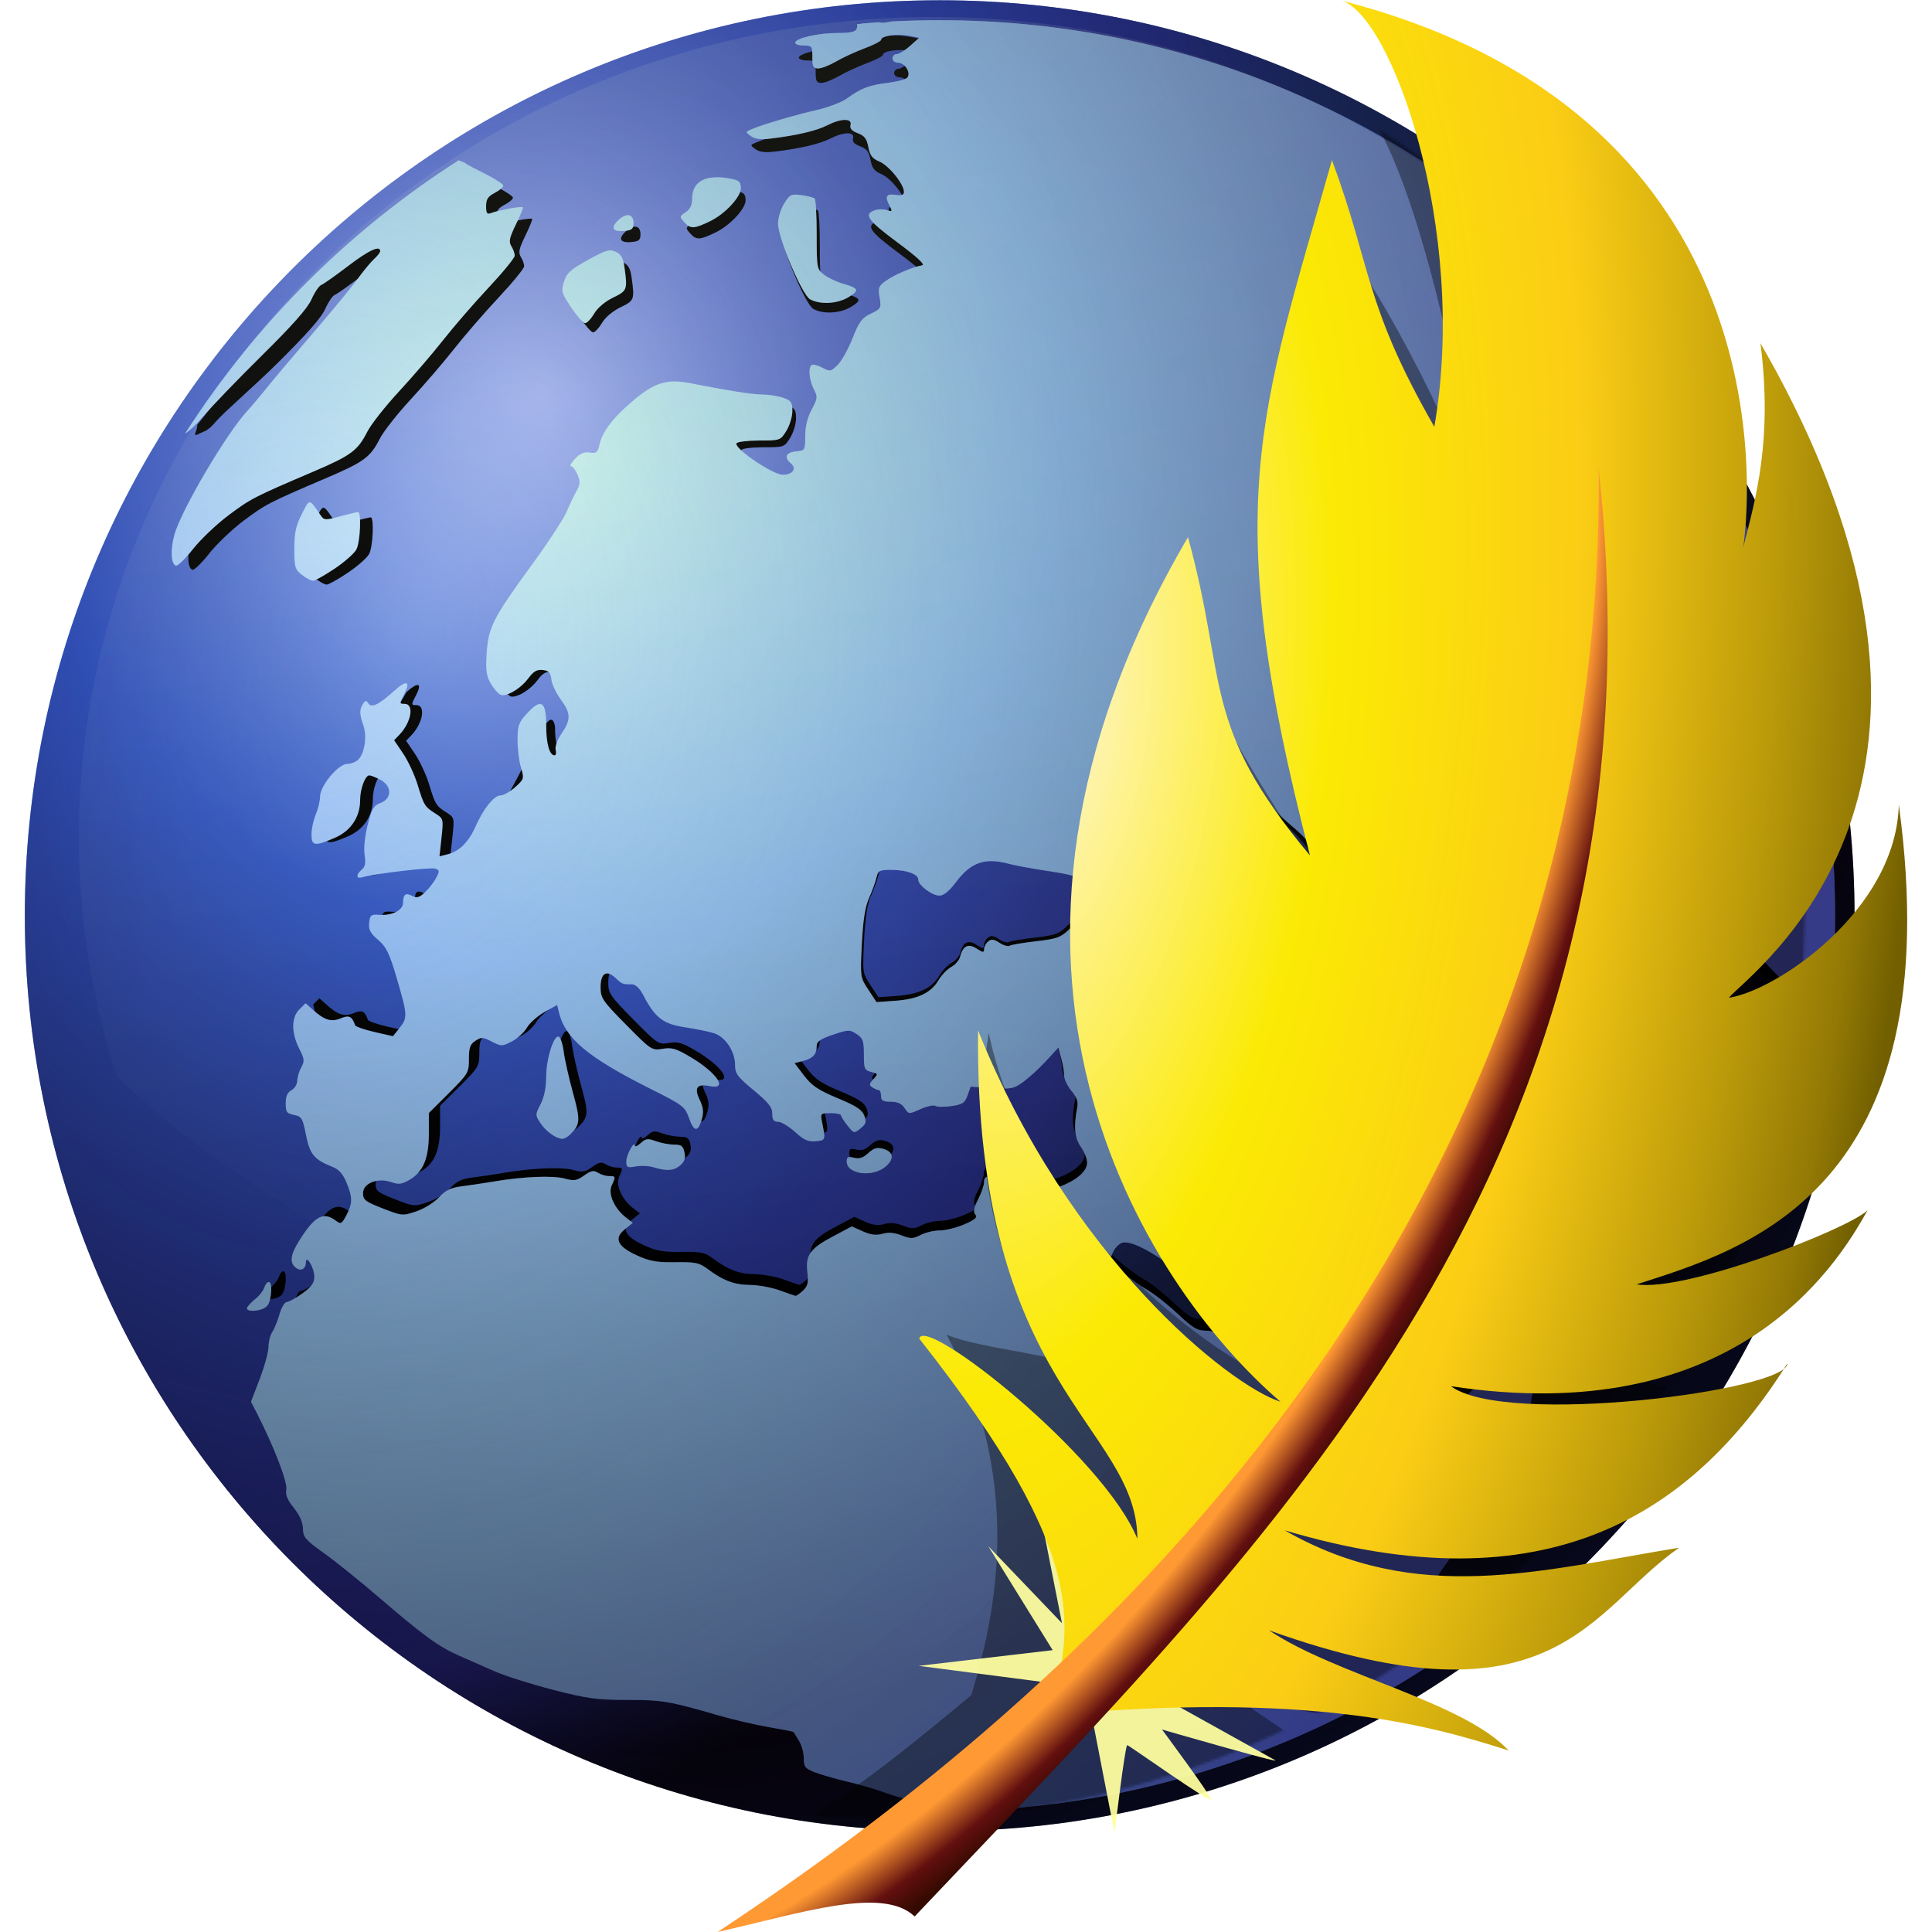 <?xml version="1.0" encoding="UTF-8" standalone="no"?>
<svg
   xmlns:svg="http://www.w3.org/2000/svg"
   xmlns="http://www.w3.org/2000/svg"
   xmlns:xlink="http://www.w3.org/1999/xlink"
   xmlns:inkscape="http://www.inkscape.org/namespaces/inkscape"
   version="1.0"
   width="675"
   height="675"
   id="svg2812">
  <defs
     id="defs2814">
    <linearGradient
       id="linearGradient3746">
      <stop
         style="stop-color:#2c32a8;stop-opacity:0"
         offset="0"
         id="stop3748" />
      <stop
         style="stop-color:#1e1b61;stop-opacity:0.725"
         offset="0.825"
         id="stop3750" />
      <stop
         style="stop-color:#0b0619;stop-opacity:0.413"
         offset="1"
         id="stop3752" />
    </linearGradient>
    <linearGradient
       id="linearGradient4282">
      <stop
         style="stop-color:#bacdfe"
         offset="0"
         id="stop4284" />
      <stop
         style="stop-color:#345ec5"
         offset="0.333"
         id="stop4286" />
      <stop
         style="stop-color:#000000"
         offset="0.823"
         id="stop4288" />
      <stop
         style="stop-color:#04102c"
         offset="1"
         id="stop4290" />
    </linearGradient>
    <linearGradient
       id="linearGradient3974">
      <stop
         style="stop-color:#ff9933"
         offset="0"
         id="stop3976" />
      <stop
         style="stop-color:#ff9933"
         offset="0.924"
         id="stop3978" />
      <stop
         style="stop-color:#620f0f"
         offset="0.971"
         id="stop3980" />
      <stop
         style="stop-color:#350a00"
         offset="1"
         id="stop3982" />
    </linearGradient>
    <linearGradient
       id="linearGradient3943">
      <stop
         style="stop-color:#fff6d6"
         offset="0"
         id="stop3945" />
      <stop
         style="stop-color:#fbea04"
         offset="0.325"
         id="stop3952" />
      <stop
         style="stop-color:#fbcd15"
         offset="0.601"
         id="stop3954" />
      <stop
         style="stop-color:#bc9b0a"
         offset="0.823"
         id="stop3760" />
      <stop
         style="stop-color:#947a05"
         offset="0.939"
         id="stop3762" />
      <stop
         style="stop-color:#725f00"
         offset="1"
         id="stop3947" />
    </linearGradient>
    <linearGradient
       id="linearGradient4094">
      <stop
         style="stop-color:#80fc7e;stop-opacity:0"
         offset="0"
         id="stop4096" />
      <stop
         style="stop-color:#323791;stop-opacity:0.699"
         offset="1"
         id="stop4098" />
    </linearGradient>
    <linearGradient
       id="linearGradient4094-7">
      <stop
         style="stop-color:#f3ffc9;stop-opacity:0.919"
         offset="0"
         id="stop4096-4" />
      <stop
         style="stop-color:#ffffff;stop-opacity:0"
         offset="1"
         id="stop4098-0" />
    </linearGradient>
    <linearGradient
       id="linearGradient3473-4">
      <stop
         style="stop-color:#d6f4fb"
         offset="0"
         id="stop3475-8" />
      <stop
         style="stop-color:#94b2fd"
         offset="0.337"
         id="stop3481-8" />
      <stop
         style="stop-color:#444470"
         offset="0.867"
         id="stop3483-2" />
      <stop
         style="stop-color:#344671"
         offset="1"
         id="stop3477-4" />
    </linearGradient>
    <clipPath
       id="clipPath3957-1">
      <path
         d="M 414.286,-116.209 C 414.286,49.476 279.971,183.791 114.286,183.791 C -51.4,183.791 -185.714,49.476 -185.714,-116.209 C -185.714,-281.895 -51.4,-416.209 114.286,-416.209 C 279.971,-416.209 414.286,-281.895 414.286,-116.209 L 414.286,-116.209 z "
         transform="matrix(0.595,0,0,0.943,2355.01,735.995)"
         style="fill:url(#radialGradient3961) rgb(0, 0, 0)"
         id="path3959-1" />
    </clipPath>
    <filter
       id="filter3943-5"
       x="-0.743"
       width="2.487"
       y="-0.743"
       height="2.487"
       color-interpolation-filters="sRGB">
      <feGaussianBlur
         inkscape:collect="always"
         stdDeviation="33.625"
         id="feGaussianBlur3945-2" />
    </filter>
    <mask
       id="mask4241">
      <g
         transform="translate(-31.429,-3.791)"
         style="fill:#ffffff"
         id="g4243">
        <path
           d="M 414.286,-116.209 C 414.286,49.476 279.971,183.791 114.286,183.791 C -51.4,183.791 -185.714,49.476 -185.714,-116.209 C -185.714,-281.895 -51.4,-416.209 114.286,-416.209 C 279.971,-416.209 414.286,-281.895 414.286,-116.209 L 414.286,-116.209 z "
           transform="matrix(1.065,0,0,1.066,243.795,468.711)"
           style="fill:#ffffff"
           id="path4245" />
        <path
           d="M 338.311,33.333 C 340.645,33.118 342.993,32.964 345.342,32.801 C 342.372,32.494 338.97,32.189 336.873,32.239 C 337.704,32.414 338.135,32.802 338.311,33.333 z "
           style="fill:#ffffff"
           id="path4247" />
      </g>
    </mask>
    <filter
       color-interpolation-filters="sRGB"
       height="1.307"
       y="-0.153"
       width="1.43"
       x="-0.215"
       id="filter4308">
      <feGaussianBlur
         id="feGaussianBlur4310"
         stdDeviation="37.799"
         inkscape:collect="always" />
    </filter>
    <radialGradient
       cx="2417.019"
       cy="886.038"
       r="178.62"
       fx="2417.019"
       fy="886.038"
       id="radialGradient3395"
       xlink:href="#linearGradient4094-7"
       gradientUnits="userSpaceOnUse"
       gradientTransform="matrix(0.633,4.01805e-8,0,0.621,887.452,302.33)" />
    <radialGradient
       cx="279.102"
       cy="467.596"
       r="196"
       fx="273.837"
       fy="461.119"
       id="radialGradient3404"
       xlink:href="#linearGradient3974"
       gradientUnits="userSpaceOnUse"
       gradientTransform="matrix(1.177,0.837,-1.271,1.955,510.57,-815.422)" />
    <radialGradient
       cx="339.7"
       cy="345.816"
       r="193.536"
       fx="357.259"
       fy="344.566"
       id="radialGradient3407"
       xlink:href="#linearGradient3943"
       gradientUnits="userSpaceOnUse"
       gradientTransform="matrix(1.714,0.362,-0.453,3.818,-92.023,-1199.076)" />
    <linearGradient
       x1="2593.454"
       y1="719.579"
       x2="2642.927"
       y2="287.671"
       id="linearGradient3412"
       xlink:href="#linearGradient4094-7"
       gradientUnits="userSpaceOnUse"
       gradientTransform="matrix(1.052,0,0,-1.009,-2457.049,728.143)" />
    <radialGradient
       cx="2540.582"
       cy="236.38"
       r="290.58"
       fx="2540.582"
       fy="236.38"
       id="radialGradient3419"
       xlink:href="#linearGradient3473-4"
       gradientUnits="userSpaceOnUse"
       gradientTransform="matrix(0.888,1.538,-1.656,0.956,-1677.199,-3976.236)" />
    <radialGradient
       cx="-4.653"
       cy="-193.895"
       r="300"
       fx="-4.653"
       fy="-193.895"
       id="radialGradient3423"
       xlink:href="#linearGradient3746"
       gradientUnits="userSpaceOnUse"
       gradientTransform="matrix(1.04,0.331,-0.466,1.461,57.626,505.444)" />
    <radialGradient
       cx="-15.766"
       cy="-286.377"
       r="300"
       fx="-15.766"
       fy="-286.377"
       id="radialGradient3426"
       xlink:href="#linearGradient4282"
       gradientUnits="userSpaceOnUse"
       gradientTransform="matrix(0.977,1.671,-1.593,0.931,-250.957,431.502)" />
    <radialGradient
       cx="2531.002"
       cy="282.449"
       r="290.58"
       fx="2531.002"
       fy="282.449"
       id="radialGradient6248"
       xlink:href="#linearGradient4094"
       gradientUnits="userSpaceOnUse"
       gradientTransform="matrix(1.646,4.94919e-2,-5.74535e-2,1.911,-4041.888,-439.434)" />
  </defs>
  <path
     d="M 647.938,319.931 C 647.938,496.572 504.833,639.767 328.303,639.767 C 151.774,639.767 8.668,496.572 8.668,319.931 C 8.668,143.29 151.774,0.095 328.303,0.095 C 504.833,0.095 647.938,143.29 647.938,319.931 L 647.938,319.931 z "
     style="fill:url(#radialGradient3426)"
     id="Océans" />
  <path
     d="M 647.938,319.931 C 647.938,496.572 504.833,639.767 328.303,639.767 C 151.774,639.767 8.668,496.572 8.668,319.931 C 8.668,143.29 151.774,0.095 328.303,0.095 C 504.833,0.095 647.938,143.29 647.938,319.931 L 647.938,319.931 z "
     style="fill:url(#radialGradient3423)"
     id="Ocean - noir" />
  <path
     d="M 329.745,14.561 C 323.647,14.561 317.318,12.046 311.275,12.402 L 308.814,12.59 C 308.814,12.59 299.546,11.818 296.398,12.343 C 297.166,13.092 296.428,12.719 296.44,13.416 C 296.511,14.289 295.62,13.852 296.709,13.801 C 299.975,13.647 300.911,13.351 300.123,15.405 C 299.71,16.481 297.971,16.847 293.483,16.843 C 286.918,16.837 279.1,18.655 279.1,20.179 C 279.101,20.696 280.422,21.127 282.038,21.127 C 284.812,21.127 284.976,21.345 284.976,25.044 C 284.976,28.354 285.281,28.961 286.995,28.961 C 288.111,28.961 290.865,27.885 293.116,26.574 C 295.366,25.264 299.75,23.228 302.847,22.076 C 305.944,20.924 308.477,19.626 308.477,19.169 C 308.477,17.828 313.881,17.013 317.872,17.761 L 321.544,18.465 L 318.423,21.25 C 316.702,22.787 314.632,24.065 313.832,24.065 C 313.033,24.065 312.394,24.726 312.394,25.534 C 312.394,26.342 313.233,27.003 314.291,27.003 C 316.709,27.003 318.898,30.658 317.382,32.174 C 316.804,32.753 313.787,33.535 310.681,33.918 C 304.365,34.698 301.622,35.742 296.91,39.182 C 295.136,40.477 290.509,42.277 286.628,43.16 C 279.233,44.842 268.558,47.975 264.412,49.678 C 262.016,50.662 262.007,50.686 263.922,52.096 C 265.326,53.129 267.249,53.381 270.777,52.952 C 279.728,51.863 286.382,50.289 290.055,48.423 C 294.817,46.005 298.658,45.946 298.042,48.301 C 297.723,49.522 298.448,50.334 300.521,51.116 C 302.81,51.98 303.598,53.011 304.132,55.859 C 304.67,58.729 305.464,59.788 307.926,60.817 C 311.145,62.161 316.311,68.549 316.311,71.19 C 316.311,72.291 315.54,72.549 313.373,72.231 C 310.197,71.765 309.691,72.781 311.476,76.117 C 312.416,77.874 312.303,78.037 310.497,77.464 C 309.374,77.107 307.638,77.076 306.611,77.402 C 302.355,78.753 303.676,80.751 313.955,88.388 C 321.042,93.654 323.714,96.135 322.492,96.344 C 322.492,96.344 274.816,167.981 274.816,167.981 C 271.352,167.965 258.005,158.861 259.026,157.21 C 259.35,156.685 262.866,156.261 266.829,156.261 C 273.956,156.261 274.055,156.217 276.071,152.956 C 277.192,151.142 278.121,148.097 278.121,146.193 C 278.121,143.192 277.705,142.597 275.03,141.664 C 187.804,159.779 219.502,163.314 175.271,239.924 C 176.45,241.831 178.061,243.412 178.852,243.412 C 181.406,243.412 185.515,240.738 187.848,237.568 C 189.584,235.21 190.746,234.552 192.745,234.783 C 202.697,238.57 210.024,257.139 196.784,263.976 C 195.026,263.976 193.907,259.981 193.907,253.725 C 191.252,240.677 178.95,287.987 160.216,297.821 L 157.4,298.525 L 158.104,292.068 C 158.78,285.759 158.733,285.623 156.024,283.897 C 152.365,281.568 152.082,281.127 149.934,274.075 C 148.92,270.746 146.715,265.956 145.007,263.425 L 141.886,258.805 L 143.844,256.755 C 147.827,252.503 148.788,246.35 145.466,246.35 C 143.627,246.35 143.614,246.255 145.374,242.861 C 147.597,238.578 146.11,238.116 142.008,241.821 C 142.008,241.821 113.61,291.028 113.61,291.028 C 113.611,295.013 114.686,295.168 121.536,292.221 C 127.069,289.841 130.257,285.1 130.257,279.215 C 130.258,275.494 131.987,270.831 133.379,270.831 C 133.858,270.831 135.554,271.478 137.143,272.3 C 141.157,274.376 141.232,278.759 137.265,280.256 C 134.882,281.156 134.228,282.239 132.828,287.814 C 131.857,291.681 131.434,295.827 131.787,298.035 C 132.227,300.785 131.995,302.094 130.839,303.054 C 128.759,304.78 128.85,306.352 130.992,305.685 C 134.736,304.521 154.254,302.195 155.901,302.717 C 157.479,303.218 157.499,303.535 156.268,305.9 C 155.516,307.346 153.821,309.538 152.474,310.796 C 150.51,312.63 149.639,312.906 148.098,312.081 C 145.813,310.858 144.946,311.498 144.946,314.437 C 144.946,316.994 141.069,318.899 136.622,318.538 C 134.023,318.327 133.642,318.643 133.348,321.231 C 133.348,321.231 143.691,357.309 143.691,357.309 L 141.488,360.063 L 135.154,358.625 C 131.676,357.822 128.702,356.778 128.544,356.33 C 127.44,353.202 126.487,352.759 123.556,353.974 C 120.302,355.321 117.941,354.542 113.825,350.791 L 111.591,348.771 L 109.418,350.944 C 109.418,350.944 125.514,421.388 125.514,421.388 C 123.932,424.354 123.657,424.481 121.873,423.132 C 117.652,419.941 114.597,421.672 109.326,430.17 C 106.429,434.841 106.076,437.465 108.164,439.197 C 109.874,440.617 111.64,439.773 111.683,437.483 C 111.739,434.49 114.59,439.292 114.59,442.38 C 114.59,444.472 113.619,445.796 110.52,448.041 C 108.285,449.66 105.87,451.009 105.165,451.009 C 104.459,451.009 103.346,452.882 102.686,455.171 C 102.686,455.171 308.967,618.549 308.967,618.549 C 311.66,619.531 315.185,620.636 316.801,620.997 C 319.348,621.566 321.648,622.98 322.645,624.455 C 322.649,624.461 322.641,624.48 322.645,624.486 C 326.531,625.908 330.704,625.253 336.039,627.154 C 399.029,625.15 444.787,604.078 497.459,575.223 C 493.978,575.894 493.127,575.906 490.308,575.647 C 488.062,575.065 485.199,571.25 485.213,566.005 C 485.223,562.394 487.958,560.347 497.254,546.974 C 503.058,538.626 510.34,528.491 513.442,524.451 C 521.841,513.516 529.359,497.856 530.212,489.505 C 530.587,485.83 531.523,480.655 532.292,477.999 C 534.327,470.974 533.948,460.802 531.65,460.802 C 531.19,460.801 523.499,468.227 514.575,477.326 C 505.65,486.425 497.593,494.076 496.673,494.31 C 493.925,495.006 488.764,493.19 487.676,491.158 C 486.83,489.576 487.172,488.897 489.726,487.026 C 492.793,484.782 514.178,458.69 523.816,445.44 C 526.632,441.569 529.157,437.043 529.416,435.403 C 529.894,432.369 532.784,425.735 541.993,406.454 L 547.134,395.683 L 547.685,381.974 C 547.995,374.434 548.036,367.092 547.746,365.663 C 546.988,361.924 543.275,361.535 536.301,364.47 C 529.946,367.145 527.762,366.902 523.724,363.123 C 517.882,357.657 517.813,351.118 523.632,354.555 L 526.478,356.208 L 533.272,351.189 C 540.653,345.712 545.737,340.109 553.989,328.361 C 562.005,316.947 563.988,316.101 573.849,319.915 C 583.807,323.767 585.161,323.818 589.149,320.649 C 591.11,319.091 593.1,317.834 593.586,317.834 C 595.519,317.834 600.77,322.547 605.061,328.147 C 609.416,333.828 624.778,349.169 626.115,349.169 C 626.987,349.169 628.677,344.623 629.481,340.142 C 633.151,331.291 634.8,322.148 632.577,318.349 C 629.115,144.972 502.519,16.539 329.745,14.561 z M 68.897,148.449 C 69.176,150.599 66.376,153.291 70.176,151.241 C 71.371,150.629 72.552,150.683 75.411,147.317 C 78.269,143.951 88.353,135.361 96.627,127.19 C 107.101,116.848 112.262,111.022 113.61,107.973 C 114.676,105.564 116.188,103.337 116.946,103.046 C 117.705,102.755 121.82,99.857 126.096,96.589 C 133.206,91.155 137.112,89.346 137.112,91.479 C 109.795,120.949 86.753,153.85 66.669,188.637 C 65.287,193.698 65.542,198.522 67.219,199.072 C 67.837,199.274 70.467,196.716 73.064,193.411 C 75.662,190.105 81.118,184.923 85.182,181.874 C 92.752,176.195 93.905,175.588 114.1,166.971 C 127.172,161.394 129.407,159.74 132.736,153.201 C 133.999,150.72 138.864,144.55 143.538,139.492 C 148.212,134.433 154.963,126.595 158.533,122.049 C 162.102,117.503 169.096,109.407 174.078,104.086 C 179.06,98.766 183.136,93.787 183.136,93.009 C 183.136,92.231 182.604,90.775 181.973,89.765 C 181.034,88.262 181.309,86.907 183.534,82.36 C 185.029,79.304 186.112,76.645 185.921,76.454 C 185.501,76.035 177.463,77.511 175.057,78.443 C 173.652,78.987 173.343,78.56 173.343,76.087 C 173.344,73.724 173.981,72.747 176.281,71.558 C 177.897,70.722 179.219,69.596 179.219,69.079 C 179.219,68.562 176.465,66.758 173.099,65.07 C 139.029,57.919 88.837,123.472 68.897,148.449 z M 241.645,78.168 C 239.466,79.623 239.451,79.651 241.308,81.717 C 243.296,83.928 244.685,83.839 250.213,81.105 C 255.18,78.649 260.495,72.905 260.495,69.997 C 260.495,67.85 259.946,67.286 257.435,66.784 C 241.271,63.056 247.249,73.609 241.645,78.168 z M 273.225,81.962 C 273.225,86.938 281.435,106.418 284.18,107.942 C 287.64,109.863 293.612,109.518 297.4,107.177 C 301.172,104.846 300.895,104.208 295.258,102.556 C 293.103,101.925 290.239,100.541 288.893,99.496 C 286.523,97.658 286.445,97.226 286.445,85.879 C 286.445,79.43 286.131,73.875 285.771,73.516 C 278.54,69.836 273.882,74.337 273.225,81.962 z M 221.846,79.177 C 220.945,79.182 219.805,79.742 218.572,80.891 C 215.807,83.466 216.678,84.952 220.683,84.563 C 223.242,84.315 223.774,83.855 223.774,81.84 C 223.774,80.068 223.004,79.171 221.846,79.177 z M 215.971,91.234 C 215.774,91.227 215.572,91.238 215.359,91.265 C 205.53,94.292 195.659,100.335 202.506,110.788 C 204.47,113.703 206.578,116.113 207.219,116.113 C 207.859,116.113 209.275,114.613 210.34,112.808 C 211.501,110.841 214.086,108.673 216.797,107.361 C 221.614,105.029 221.736,104.687 220.714,97.232 C 220.241,93.779 219.565,92.55 217.684,91.693 C 217.094,91.424 216.56,91.256 215.971,91.234 L 215.971,91.234 z M 113.06,177.406 C 112.292,177.351 111.67,178.724 110.275,181.476 C 108.24,185.492 107.735,187.938 107.735,193.349 C 107.735,199.547 107.96,200.348 110.306,202.193 C 111.725,203.309 113.444,204.243 114.131,204.243 C 114.817,204.243 118.158,202.37 121.567,200.082 C 124.975,197.793 128.331,194.818 129.003,193.472 C 130.319,190.833 130.733,180.723 129.523,180.742 C 129.119,180.748 126.365,181.41 123.403,182.211 C 118.416,183.558 117.918,183.551 116.824,181.966 C 114.752,178.965 113.827,177.462 113.06,177.406 L 113.06,177.406 z M 399.117,255.347 C 400.403,255.318 414.205,263.496 418.794,267.036 C 423.128,270.38 424.386,270.894 426.903,270.341 C 429.658,269.736 430.536,270.311 437.98,277.716 C 442.42,282.132 447.888,287.253 450.129,289.1 C 455.402,293.445 461.627,302.478 460.962,304.798 C 460.683,305.769 460.156,307.344 459.768,308.286 C 459.215,309.63 459.541,310 461.329,310 L 463.624,310 L 461.421,311.53 C 460.073,312.474 456.139,313.255 451.169,313.58 C 446.732,313.871 442.142,314.726 440.949,315.478 C 438.111,317.267 438.331,317.358 435.379,313.489 C 433.055,310.441 432.839,309.31 432.839,301.371 C 432.839,291.738 432.641,291.395 426.474,289.406 C 417.071,286.373 407.418,280.497 401.994,274.503 C 397.17,269.172 396.608,268.065 396.608,264.221 C 396.608,260.737 397.567,257.201 399.026,255.378 C 399.04,255.359 399.076,255.348 399.117,255.347 L 399.117,255.347 z M 339.476,287.478 C 342.269,287.363 344.613,288.8 345.688,291.395 C 346.367,293.035 346.752,294.519 346.545,294.669 C 343.597,296.802 335.992,301.146 335.314,301.095 C 334.823,301.059 333.435,300.578 332.224,299.994 C 331.012,299.409 330.02,298.586 330.02,298.188 C 330.02,296.503 336.7,287.934 338.252,287.631 C 338.667,287.55 339.077,287.494 339.476,287.478 L 339.476,287.478 z M 345.535,300.177 C 347.599,300.085 349.906,300.43 352.543,301.156 C 354.428,301.676 360.581,302.792 366.221,303.635 C 377.498,305.32 380.315,306.91 381.491,312.265 C 382.062,314.864 381.715,315.647 378.859,318.079 C 377.043,319.625 374.181,322.209 372.525,323.801 C 369.935,326.291 368.391,326.807 361.478,327.596 C 357.059,328.1 352.997,328.788 352.451,329.126 C 351.905,329.463 350.352,329.006 348.993,328.116 C 347.055,326.846 346.208,326.743 345.107,327.657 C 344.335,328.297 343.73,329.485 343.73,330.289 C 343.73,331.536 343.336,331.511 341.19,330.105 C 338.32,328.224 336.462,329.139 335.528,332.859 C 335.221,334.085 333.83,335.68 332.468,336.409 C 331.107,337.137 329.162,339.177 328.123,340.938 C 325.581,345.245 321.044,347.394 313.343,347.945 L 306.917,348.404 L 304.132,344.181 C 301.351,339.979 301.323,339.893 301.898,328.452 C 302.311,320.234 303.033,315.77 304.377,312.754 C 305.411,310.433 306.535,307.319 306.886,305.838 C 307.463,303.403 307.934,303.146 311.843,303.146 C 317.16,303.146 321.207,304.586 321.207,306.481 C 321.207,308.436 325.888,311.959 328.49,311.959 C 329.886,311.959 331.799,310.404 333.998,307.46 C 337.569,302.682 340.994,300.381 345.535,300.177 L 345.535,300.177 z M 214.686,338.581 C 215.506,338.539 216.508,339.068 217.684,340.173 C 219.915,342.269 220.043,342.315 223.254,342.315 C 224.502,342.315 225.882,343.621 227.109,345.987 C 231.136,353.749 233.915,355.88 241.4,357.003 C 245.17,357.569 249.648,358.498 251.376,359.053 C 255.221,360.289 258.537,365.277 258.537,369.886 C 258.537,372.843 259.319,373.928 264.902,378.546 C 269.978,382.745 271.266,384.368 271.266,386.564 C 271.267,388.663 271.734,389.318 273.225,389.318 C 274.301,389.318 276.913,390.885 279.039,392.806 C 282.119,395.588 283.562,396.236 286.139,395.989 C 289.556,395.66 289.537,395.746 288.219,389.073 C 287.718,386.534 287.882,386.38 291.219,386.38 C 293.165,386.38 294.765,386.71 294.768,387.114 C 294.771,387.518 295.778,389.104 297.002,390.634 C 299.201,393.381 299.257,393.375 301.47,391.582 C 303.356,390.055 303.543,389.359 302.724,387.206 C 301.974,385.232 299.9,383.89 293.605,381.27 C 287.008,378.524 284.824,377.065 282.16,373.589 L 278.886,369.274 L 281.854,368.509 C 285.192,367.644 286.445,366.259 286.445,363.368 C 286.445,361.881 287.75,360.987 292.014,359.543 C 297.261,357.767 297.726,357.747 300.093,359.298 C 302.281,360.732 302.602,361.649 302.602,366.306 C 302.602,371.216 302.79,371.698 305.081,372.273 C 307.482,372.876 307.502,372.952 305.846,374.782 C 304.366,376.418 304.34,376.819 305.57,377.598 C 306.357,378.095 307.339,378.507 307.743,378.516 C 308.147,378.524 308.477,379.428 308.477,380.505 C 308.477,382.077 309.127,382.463 311.782,382.463 C 314.113,382.463 315.509,383.105 316.525,384.636 C 317.963,386.8 317.979,386.79 321.942,385.003 C 324.129,384.016 326.428,383.516 327.052,383.901 C 327.676,384.287 330.164,384.327 332.591,383.963 C 336.375,383.395 337.176,382.851 338.068,380.29 L 339.109,377.322 L 346.361,377.781 C 353.072,378.212 353.877,378.049 357.224,375.609 C 359.216,374.157 362.725,370.926 364.997,368.448 L 369.128,363.95 L 370.107,367.56 C 370.66,369.55 371.114,372.228 371.117,373.497 C 371.12,374.766 372.254,377.129 373.627,378.76 C 375.401,380.869 375.973,382.48 375.616,384.299 C 374.327,390.862 374.682,394.868 376.809,397.855 C 377.994,399.519 378.982,402 378.982,403.394 C 378.982,407.124 372.689,411.314 364.875,412.789 C 359.249,413.85 358.328,413.775 355.817,412.177 C 354.278,411.197 352.667,409.833 352.237,409.147 C 351.806,408.461 349.713,407.923 347.585,407.923 C 344.345,407.923 343.73,408.239 343.73,409.912 C 343.73,411.011 342.819,413.675 341.71,415.849 C 340.234,418.742 339.961,420.154 340.731,421.081 C 341.544,422.062 340.686,422.834 336.936,424.448 C 334.27,425.594 330.498,426.528 328.551,426.528 C 326.605,426.528 323.671,427.212 322.033,428.058 C 319.409,429.416 318.643,429.444 315.485,428.212 C 313.025,427.252 310.983,427.08 308.967,427.661 C 306.834,428.275 304.974,428.048 302.235,426.834 L 298.471,425.151 L 292.106,428.518 C 284.161,432.731 282.598,434.9 283.262,440.788 C 283.673,444.436 283.395,445.605 281.732,447.153 C 280.615,448.194 279.464,448.97 279.162,448.898 C 278.859,448.826 276.407,447.982 273.715,447 C 271.022,446.019 266.471,445.188 263.616,445.164 C 258.265,445.12 254.442,443.683 249.02,439.626 C 246.29,437.583 244.913,437.292 238.095,437.392 C 231.675,437.486 229.311,437.052 224.906,435.035 C 218.192,431.962 216.955,429.188 220.867,426.069 L 223.56,423.927 L 221.081,422 C 217.194,418.942 215.014,414.006 216.307,411.167 C 217.733,408.038 217.71,407.923 215.42,407.923 C 214.336,407.923 212.626,407.416 211.625,406.791 C 210.151,405.87 209.277,406.025 206.913,407.709 C 204.402,409.496 203.457,409.651 200.303,408.78 C 196.283,407.67 186.185,408.066 176.281,409.729 C 172.781,410.316 167.716,411.081 165.051,411.412 C 161.277,411.88 159.544,412.717 157.217,415.206 C 155.56,416.979 152.104,419.123 149.444,420.01 C 144.732,421.583 144.531,421.545 137.938,418.97 C 132.026,416.661 131.237,416.053 131.237,413.799 C 131.237,410.357 136.244,408.369 140.845,409.973 C 143.411,410.868 144.473,410.736 147.119,409.208 C 151.797,406.507 153.757,401.882 153.759,393.449 L 153.759,386.349 L 160.614,379.525 C 167.234,372.918 167.468,372.523 167.468,367.897 C 167.468,363.986 167.872,362.823 169.702,361.624 C 171.718,360.303 172.264,360.328 175.302,361.899 C 178.546,363.577 178.823,363.565 182.126,361.869 C 184.018,360.897 186.35,358.78 187.298,357.156 C 188.245,355.533 190.95,353.129 193.326,351.801 L 197.671,349.384 L 198.283,351.954 C 200.48,360.886 208.194,367.325 229.588,378.057 C 240.786,383.674 241.364,384.103 242.777,388.094 C 244.468,392.871 245.851,392.97 247.153,388.43 C 247.842,386.028 247.668,384.442 246.388,381.759 C 244.431,377.655 245.523,376.226 249.877,377.139 C 256.248,378.475 252.408,372.643 243.358,367.254 C 238.383,364.291 236.914,363.847 233.75,364.378 C 230.078,364.994 229.863,364.883 221.265,356.177 C 213.126,347.937 212.513,347.014 212.513,343.294 C 212.513,340.265 213.318,338.652 214.686,338.581 L 214.686,338.581 z M 516.38,358.594 C 517.515,358.533 517.985,360.016 518.002,363.123 C 518.018,366.057 512.214,378.389 509.923,380.29 C 507.694,382.141 503.236,382.391 498.019,380.933 C 494.399,379.921 492.167,379.843 489.176,380.596 C 485.595,381.498 484.506,381.285 478.588,378.516 C 472.069,375.465 472.008,375.381 472.008,371.539 C 472.009,366.537 473.472,363.84 476.201,363.858 C 477.394,363.866 481.437,365.388 485.198,367.224 C 491.69,370.393 492.295,370.495 497.407,369.549 C 504.442,368.249 507.894,366.41 512.432,361.532 C 514.203,359.629 515.497,358.642 516.38,358.594 z M 198.039,360.186 C 196.309,360.148 193.907,368.032 193.907,373.956 C 193.908,377.595 193.232,380.895 192.01,383.289 C 190.157,386.921 190.154,387.071 191.949,389.807 C 193.778,392.596 197.26,395.097 199.446,395.162 C 200.081,395.182 201.32,394.482 202.17,393.632 C 205.579,390.223 205.664,388.851 203.057,379.403 C 201.663,374.351 200.243,368.037 199.905,365.388 C 199.568,362.739 198.785,360.413 198.191,360.216 C 198.137,360.198 198.094,360.187 198.039,360.186 L 198.039,360.186 z M 228.67,395.316 C 227.831,395.355 227.193,395.78 226.253,396.631 C 225.156,397.624 224.25,398.037 224.233,397.549 C 224.161,395.512 221.326,400.645 221.326,402.813 C 221.326,404.954 221.632,405.15 224.508,404.618 C 226.259,404.295 229.013,404.407 230.628,404.894 C 235.189,406.267 237.555,406.112 239.748,404.251 C 241.228,402.994 241.623,401.819 241.216,399.844 C 240.757,397.614 240.151,397.152 237.667,397.152 C 236.018,397.151 233.224,396.628 231.455,395.989 C 230.414,395.612 229.66,395.365 229.037,395.316 C 228.908,395.305 228.79,395.31 228.67,395.316 L 228.67,395.316 z M 307.62,398.345 C 306.388,398.336 305.369,398.87 304.071,400.089 C 302.356,401.7 301.039,402.11 299.205,401.65 C 297.156,401.136 296.727,401.356 296.727,402.935 C 296.727,407.308 305.607,408.46 310.038,404.649 C 313.173,401.952 312.727,399.48 308.936,398.529 C 308.466,398.41 308.031,398.348 307.62,398.345 z M 391.957,430.598 C 395.172,430.634 401.401,433.913 408.91,439.564 C 414.277,443.604 417.255,445.087 421.946,446.082 C 426.193,446.984 428.657,448.122 430.177,449.877 C 435.427,455.937 441.999,461.781 443.58,461.781 C 444.526,461.781 448.541,462.889 452.516,464.259 C 456.491,465.63 461.641,467.22 463.93,467.779 C 467.282,468.596 468.092,469.199 468.092,470.961 C 468.092,472.471 469.224,473.787 471.764,475.214 C 475.28,477.191 479.842,482.216 479.842,484.119 C 479.843,485.972 477.175,486.974 470.723,487.547 C 464.405,488.108 464.053,488.019 463.043,485.802 C 461.656,482.759 458.694,482.07 455.086,483.936 C 452.282,485.386 452.072,485.327 449.058,482.406 C 446.76,480.178 445.023,479.407 442.448,479.407 C 438.764,479.407 435.714,476.723 426.566,465.453 C 423.378,461.525 422.272,460.802 419.405,460.802 C 416.612,460.801 414.948,459.773 409.98,455.079 C 406.661,451.942 401.945,448.236 399.515,446.847 C 397.085,445.459 393.158,442.611 390.794,440.513 C 386.588,436.781 386.535,436.639 387.887,433.811 C 388.661,432.191 390.174,430.797 391.345,430.629 C 391.532,430.602 391.742,430.596 391.957,430.598 L 391.957,430.598 z M 98.983,444.155 C 98.481,444.154 97.791,445.019 97.453,446.082 C 97.116,447.146 95.843,448.798 94.638,449.755 C 93.433,450.711 92.111,452.049 91.7,452.723 C 90.483,454.72 96.991,454.253 98.524,452.233 C 100.01,450.276 100.36,444.155 98.983,444.155 L 98.983,444.155 z "
     style="display:inline"
     id="Continents - ombre" />
  <path
     d="M 328.265,7.06 C 322.605,7.06 317.008,7.2 311.421,7.497 C 310.465,7.72 309.15,8.024 307.39,7.966 C 307.621,7.95 307.846,7.92 308.078,7.904 C 307.65,7.859 307.205,7.822 306.765,7.779 C 304.822,7.911 302.885,8.08 300.953,8.247 C 300.963,8.269 300.974,8.288 300.984,8.31 C 300.462,8.353 299.942,8.387 299.421,8.435 C 299.564,8.866 299.557,9.379 299.296,10.06 C 298.874,11.159 297.098,11.533 292.515,11.529 C 285.811,11.522 277.828,13.379 277.828,14.935 C 277.827,15.464 279.177,15.904 280.828,15.904 C 283.661,15.904 283.828,16.126 283.828,19.904 C 283.827,23.283 284.14,23.904 285.89,23.904 C 287.03,23.904 289.842,22.805 292.14,21.466 C 294.438,20.128 298.915,18.049 302.078,16.872 C 305.24,15.696 307.828,14.371 307.828,13.904 C 307.827,12.535 313.346,11.702 317.421,12.466 L 321.171,13.185 L 317.984,16.029 C 316.226,17.599 314.113,18.904 313.296,18.904 C 312.48,18.904 311.828,19.579 311.828,20.404 C 311.827,21.229 312.684,21.904 313.765,21.904 C 316.234,21.904 318.469,25.636 316.921,27.185 C 316.33,27.775 313.25,28.575 310.078,28.966 C 303.628,29.763 300.827,30.829 296.015,34.341 C 294.204,35.664 289.479,37.503 285.515,38.404 C 277.963,40.121 267.061,43.321 262.828,45.06 C 260.38,46.065 260.372,46.089 262.328,47.529 C 263.761,48.584 265.725,48.842 269.328,48.404 C 278.468,47.292 285.264,45.684 289.015,43.779 C 293.878,41.309 297.8,41.249 297.171,43.654 C 296.845,44.901 297.586,45.73 299.703,46.529 C 302.04,47.411 302.844,48.464 303.39,51.372 C 303.94,54.303 304.75,55.384 307.265,56.435 C 310.552,57.808 315.828,64.331 315.828,67.029 C 315.827,68.152 315.04,68.416 312.828,68.091 C 309.583,67.615 309.067,68.653 310.89,72.06 C 311.85,73.854 311.734,74.02 309.89,73.435 C 308.743,73.071 306.97,73.04 305.921,73.372 C 301.575,74.752 302.924,76.792 313.421,84.591 C 320.659,89.969 323.387,92.503 322.14,92.716 C 318.883,93.274 312.481,96.001 309.546,98.091 C 306.97,99.926 306.747,100.528 307.328,103.966 C 307.948,107.64 307.82,107.873 304.265,109.591 C 301.129,111.107 300.14,112.433 297.89,118.154 C 296.425,121.88 294.085,126.084 292.703,127.466 C 290.332,129.836 290.031,129.901 287.328,128.497 C 285.75,127.679 284.092,127.218 283.64,127.497 C 282.322,128.312 282.676,132.742 284.328,135.935 C 285.745,138.677 285.694,139.161 283.578,143.122 C 282.084,145.919 281.328,149.118 281.328,152.404 C 281.327,157.314 281.269,157.409 278.078,157.716 C 274.624,158.049 273.839,159.827 276.265,161.841 C 278.506,163.701 276.972,165.89 273.453,165.872 C 269.915,165.855 256.285,156.56 257.328,154.872 C 257.658,154.337 261.249,153.904 265.296,153.904 C 272.573,153.904 272.675,153.859 274.734,150.529 C 275.878,148.676 276.828,145.566 276.828,143.622 C 276.827,140.558 276.403,139.95 273.671,138.997 C 271.939,138.394 268.677,137.87 266.421,137.841 C 262.564,137.791 255.422,136.662 241.234,133.904 C 232.945,132.292 228.752,133.593 221.046,140.122 C 214.105,146.004 210.43,150.873 209.421,155.466 C 208.839,158.118 208.358,158.467 206.015,158.122 C 204.06,157.835 202.635,158.453 200.89,160.31 C 199.558,161.727 198.936,162.904 199.515,162.904 C 200.094,162.904 201.128,164.227 201.796,165.841 C 202.803,168.273 202.737,169.26 201.421,171.591 C 200.548,173.139 198.964,176.429 197.921,178.904 C 196.878,181.379 191.25,189.929 185.421,197.904 C 172.244,215.933 170.554,219.301 170.015,228.591 C 169.66,234.716 169.937,236.332 171.796,239.341 C 173,241.289 174.645,242.904 175.453,242.904 C 178.061,242.904 182.257,240.171 184.64,236.935 C 186.412,234.527 187.599,233.855 189.64,234.091 C 191.781,234.339 192.368,234.981 192.64,237.372 C 192.827,239.017 194.289,242.165 195.89,244.341 C 199.472,249.212 199.557,251.357 196.234,256.247 C 194.742,258.442 193.852,260.866 194.14,261.966 C 194.415,263.019 194.244,263.904 193.765,263.904 C 191.97,263.904 190.828,259.823 190.828,253.435 C 190.827,245 189.062,243.88 184.171,249.216 C 181.202,252.456 180.828,253.486 180.828,258.497 C 180.827,261.604 181.357,265.956 182.015,268.154 C 183.176,272.027 183.098,272.246 179.984,275.029 C 178.216,276.608 175.922,277.904 174.859,277.904 C 172.592,277.904 168.877,282.555 166.078,288.904 C 163.741,294.2 160.422,297.473 156.421,298.466 L 153.546,299.185 L 154.265,292.591 C 154.955,286.149 154.907,286.009 152.14,284.247 C 148.404,281.868 148.115,281.418 145.921,274.216 C 144.886,270.817 142.634,265.926 140.89,263.341 L 137.703,258.622 L 139.703,256.529 C 143.769,252.187 144.75,245.904 141.359,245.904 C 139.48,245.904 139.467,245.807 141.265,242.341 C 143.535,237.967 142.016,237.495 137.828,241.279 C 132.39,246.191 129.804,247.455 128.703,245.747 C 127.98,244.628 127.642,244.662 126.828,245.904 C 125.537,247.869 125.565,249.565 126.953,253.404 C 128.291,257.105 127.407,263.168 125.203,265.372 C 124.36,266.215 122.595,266.904 121.296,266.904 C 118.203,266.904 111.828,274.57 111.828,278.279 C 111.827,279.752 111.152,282.585 110.328,284.56 C 109.502,286.534 108.828,289.671 108.828,291.529 C 108.827,295.599 109.926,295.757 116.921,292.747 C 122.571,290.317 125.828,285.476 125.828,279.466 C 125.827,275.666 127.594,270.904 129.015,270.904 C 129.504,270.904 131.236,271.565 132.859,272.404 C 136.958,274.524 137.034,279 132.984,280.529 C 130.55,281.447 129.883,282.554 128.453,288.247 C 127.46,292.196 127.03,296.43 127.39,298.685 C 127.839,301.493 127.602,302.83 126.421,303.81 C 124.297,305.573 124.39,307.178 126.578,306.497 C 130.401,305.308 150.334,302.933 152.015,303.466 C 153.626,303.978 153.647,304.301 152.39,306.716 C 151.622,308.193 149.89,310.432 148.515,311.716 C 146.51,313.589 145.62,313.871 144.046,313.029 C 141.713,311.78 140.828,312.433 140.828,315.435 C 140.827,318.046 136.868,319.992 132.328,319.622 C 129.673,319.407 129.284,319.73 128.984,322.372 C 128.712,324.76 129.326,325.964 132.109,328.372 C 135.049,330.918 136.076,333.054 138.703,342.029 C 142.41,354.699 142.459,355.577 139.546,359.216 L 137.296,362.029 L 130.828,360.56 C 127.276,359.739 124.239,358.674 124.078,358.216 C 122.95,355.022 121.977,354.57 118.984,355.81 C 115.661,357.186 113.25,356.39 109.046,352.56 L 106.765,350.497 L 104.546,352.716 C 101.748,355.514 101.762,360.916 104.578,366.435 C 106.374,369.957 106.472,370.723 105.265,372.904 C 104.512,374.265 103.878,376.404 103.859,377.622 C 103.839,378.841 102.927,380.315 101.828,380.904 C 100.414,381.66 99.828,383 99.828,385.466 C 99.827,388.52 100.184,389.019 102.734,389.529 C 105.41,390.064 105.741,390.62 106.921,396.56 C 108.274,403.365 109.758,405.133 116.328,407.747 C 118.412,408.577 119.862,410.238 121.078,413.185 C 123.239,418.423 123.208,420.483 120.984,424.654 C 119.368,427.683 119.087,427.812 117.265,426.435 C 112.955,423.176 109.835,424.944 104.453,433.622 C 101.494,438.393 101.133,441.072 103.265,442.841 C 105.012,444.291 106.815,443.429 106.859,441.091 C 106.916,438.034 109.828,442.938 109.828,446.091 C 109.827,448.228 108.836,449.58 105.671,451.872 C 103.389,453.526 100.923,454.904 100.203,454.904 C 99.482,454.904 98.345,456.816 97.671,459.154 C 96.997,461.491 95.863,464.288 95.14,465.372 C 94.417,466.457 93.828,468.773 93.828,470.529 C 93.827,472.284 92.447,477.342 90.765,481.747 L 87.703,489.747 L 89.921,494.06 C 95.712,505.368 100.521,517.891 100.046,520.372 C 99.682,522.277 100.419,524.031 102.703,526.872 C 104.739,529.407 105.825,531.935 105.859,534.091 C 105.904,537.031 106.711,537.979 113.109,542.56 C 117.068,545.395 125.766,552.371 132.421,558.091 C 147.982,571.465 153.258,575.308 160.453,578.466 C 163.674,579.881 169.252,582.326 172.828,583.904 C 176.402,585.481 185.516,588.387 193.109,590.341 C 205.204,593.455 208.422,593.89 219.109,593.904 C 231.443,593.919 233.813,594.331 251.328,599.404 C 256.277,600.837 264.087,602.654 268.703,603.435 C 273.318,604.215 277.176,604.971 277.265,605.122 C 277.354,605.274 278.175,606.629 279.109,608.122 C 280.042,609.616 280.828,612.363 280.828,614.247 C 280.827,617.277 281.262,617.845 284.578,619.154 C 286.64,619.968 291.702,621.43 295.828,622.404 C 299.952,623.377 305.578,624.995 308.328,625.997 C 311.077,627 314.677,628.129 316.328,628.497 C 318.772,629.043 320.974,630.371 322.078,631.779 C 322.581,631.969 323.964,632.457 324.578,632.685 C 325.81,632.699 327.029,632.777 328.265,632.779 C 328.275,632.779 328.286,632.779 328.296,632.779 C 390.961,632.773 449.344,614.301 498.296,582.529 C 498.305,582.499 498.307,582.448 498.328,582.435 C 496.724,582.36 495.135,582.425 493.515,582.185 C 491.222,581.59 489.813,577.948 489.828,572.591 C 489.838,568.904 491.115,566.56 500.609,552.904 C 506.535,544.379 513.972,534.029 517.14,529.904 C 525.717,518.736 533.395,502.744 534.265,494.216 C 534.648,490.463 535.605,485.179 536.39,482.466 C 538.467,475.292 538.08,464.904 535.734,464.904 C 535.264,464.904 527.41,472.487 518.296,481.779 C 509.182,491.07 500.955,498.884 500.015,499.122 C 497.209,499.834 491.938,497.979 490.828,495.904 C 489.963,494.288 490.312,493.594 492.921,491.685 C 496.052,489.393 517.892,462.748 527.734,449.216 C 530.609,445.263 533.189,440.641 533.453,438.966 C 533.941,435.868 536.892,429.093 546.296,409.404 L 551.546,398.404 L 552.109,384.404 C 552.425,376.704 552.468,369.206 552.171,367.747 C 551.397,363.929 547.605,363.531 540.484,366.529 C 533.994,369.26 531.764,369.012 527.64,365.154 C 521.674,359.572 521.604,352.894 527.546,356.404 L 530.453,358.091 L 537.39,352.966 C 544.928,347.373 550.119,341.651 558.546,329.654 C 566.733,317.998 568.757,317.134 578.828,321.029 C 588.997,324.962 590.38,325.015 594.453,321.779 C 596.455,320.187 598.487,318.904 598.984,318.904 C 600.957,318.904 606.32,323.716 610.703,329.435 C 615.149,335.237 630.837,350.904 632.203,350.904 C 633.093,350.904 634.819,346.261 635.64,341.685 C 637.697,339.845 639.311,337.835 640.734,335.779 C 640.997,330.52 641.14,325.227 641.14,319.904 C 641.14,147.205 500.963,7.06 328.265,7.06 z M 160.328,55.966 C 121.983,80.428 89.321,113.031 64.765,151.31 C 64.765,151.31 64.828,151.372 64.828,151.372 C 65.998,150.727 68.321,148.605 70.828,145.654 C 73.747,142.216 83.034,132.56 91.484,124.216 C 102.18,113.654 107.45,107.705 108.828,104.591 C 109.916,102.131 111.459,99.857 112.234,99.56 C 113.008,99.263 117.211,96.303 121.578,92.966 C 128.839,87.417 132.828,85.57 132.828,87.747 C 132.827,88.212 131.88,89.428 130.734,90.466 C 129.587,91.504 127.01,94.613 125.015,97.372 C 123.02,100.132 115.956,108.704 109.328,116.404 C 102.699,124.104 95.489,132.656 93.296,135.404 C 91.104,138.152 88.075,141.752 86.546,143.404 C 79.066,151.487 63.252,178.314 60.89,186.966 C 59.479,192.135 59.74,197.061 61.453,197.622 C 62.082,197.829 64.769,195.217 67.421,191.841 C 70.074,188.465 75.647,183.173 79.796,180.06 C 87.527,174.26 88.704,173.641 109.328,164.841 C 122.677,159.145 124.959,157.456 128.359,150.779 C 129.649,148.245 134.617,141.945 139.39,136.779 C 144.163,131.613 151.058,123.609 154.703,118.966 C 158.347,114.324 165.49,106.056 170.578,100.622 C 175.665,95.189 179.828,90.104 179.828,89.31 C 179.827,88.516 179.284,87.029 178.64,85.997 C 177.681,84.462 177.962,83.078 180.234,78.435 C 181.76,75.315 182.867,72.599 182.671,72.404 C 182.243,71.976 174.034,73.483 171.578,74.435 C 170.143,74.991 169.828,74.555 169.828,72.029 C 169.827,69.616 170.479,68.618 172.828,67.404 C 174.477,66.551 175.828,65.401 175.828,64.872 C 175.827,64.345 173.015,62.502 169.578,60.779 C 166.14,59.056 163.116,57.485 162.89,57.279 C 162.822,57.216 162.789,57.141 162.765,57.06 C 161.595,56.486 161.374,56.5 160.39,56.06 C 160.39,56.06 160.328,55.967 160.328,55.966 z M 251.078,61.935 C 250.612,61.921 250.164,61.947 249.734,61.966 C 244.569,62.193 241.828,64.753 241.828,69.466 C 241.827,71.662 241.126,73.119 239.578,74.154 C 237.352,75.64 237.337,75.669 239.234,77.779 C 241.263,80.036 242.682,79.945 248.328,77.154 C 253.399,74.646 258.828,68.78 258.828,65.81 C 258.827,63.617 258.267,63.042 255.703,62.529 C 254.02,62.192 252.473,61.977 251.078,61.935 z M 277.828,67.997 C 276.071,68.003 275.447,68.735 273.953,71.154 C 272.77,73.067 271.828,76.165 271.828,78.029 C 271.827,83.11 280.212,103.004 283.015,104.56 C 286.549,106.521 292.647,106.169 296.515,103.779 C 300.367,101.398 300.085,100.746 294.328,99.06 C 292.127,98.415 289.203,97.002 287.828,95.935 C 285.408,94.057 285.328,93.617 285.328,82.029 C 285.327,75.443 285.007,69.771 284.64,69.404 C 284.273,69.037 282.209,68.475 280.046,68.185 C 279.135,68.063 278.413,67.996 277.828,67.997 z M 219.015,75.185 C 218.158,75.314 217.117,75.908 216.015,76.935 C 213.192,79.565 214.081,81.082 218.171,80.685 C 220.784,80.431 221.328,79.962 221.328,77.904 C 221.327,76.094 220.542,75.178 219.359,75.185 C 219.244,75.185 219.137,75.166 219.015,75.185 z M 213.359,87.497 C 213.158,87.49 212.951,87.502 212.734,87.529 C 211.283,87.706 209.313,88.676 205.39,90.841 C 199.288,94.21 197.982,95.417 197.046,98.466 C 196.013,101.833 196.213,102.425 199.609,107.466 C 201.614,110.443 203.767,112.904 204.421,112.904 C 205.075,112.904 206.521,111.373 207.609,109.529 C 208.793,107.52 211.434,105.306 214.203,103.966 C 219.121,101.585 219.246,101.236 218.203,93.622 C 217.719,90.096 217.029,88.841 215.109,87.966 C 214.506,87.692 213.961,87.52 213.359,87.497 z M 108.265,175.497 C 107.481,175.441 106.846,176.843 105.421,179.654 C 103.343,183.755 102.828,186.253 102.828,191.779 C 102.827,198.107 103.057,198.925 105.453,200.81 C 106.902,201.95 108.658,202.904 109.359,202.904 C 110.06,202.904 113.472,200.991 116.953,198.654 C 120.433,196.316 123.86,193.279 124.546,191.904 C 125.891,189.209 126.313,178.884 125.078,178.904 C 124.665,178.911 121.853,179.586 118.828,180.404 C 113.734,181.78 113.226,181.772 112.109,180.154 C 109.993,177.089 109.049,175.554 108.265,175.497 z M 400.39,255.091 C 401.703,255.062 415.797,263.413 420.484,267.029 C 424.91,270.444 426.195,270.968 428.765,270.404 C 431.578,269.786 432.475,270.372 440.078,277.935 C 444.611,282.444 450.195,287.674 452.484,289.56 C 457.868,293.997 464.226,303.222 463.546,305.591 C 463.262,306.582 462.724,308.191 462.328,309.154 C 461.763,310.526 462.095,310.904 463.921,310.904 L 466.265,310.904 L 464.015,312.466 C 462.639,313.43 458.622,314.228 453.546,314.56 C 449.015,314.856 444.327,315.729 443.109,316.497 C 440.211,318.324 440.436,318.418 437.421,314.466 C 435.047,311.354 434.828,310.199 434.828,302.091 C 434.827,292.254 434.625,291.904 428.328,289.872 C 418.725,286.775 408.867,280.775 403.328,274.654 C 398.401,269.21 397.828,268.079 397.828,264.154 C 397.827,260.595 398.807,256.985 400.296,255.122 C 400.311,255.104 400.348,255.092 400.39,255.091 z M 345.671,300.872 C 347.779,300.778 350.135,301.131 352.828,301.872 C 354.752,302.403 361.037,303.543 366.796,304.404 C 378.312,306.125 381.189,307.748 382.39,313.216 C 382.973,315.871 382.619,316.671 379.703,319.154 C 377.847,320.733 374.925,323.372 373.234,324.997 C 370.589,327.541 369.012,328.068 361.953,328.872 C 357.439,329.387 353.291,330.09 352.734,330.435 C 352.176,330.779 350.59,330.313 349.203,329.404 C 347.223,328.107 346.358,328.001 345.234,328.935 C 344.445,329.589 343.828,330.802 343.828,331.622 C 343.827,332.897 343.425,332.87 341.234,331.435 C 338.303,329.514 336.406,330.449 335.453,334.247 C 335.138,335.499 333.718,337.129 332.328,337.872 C 330.937,338.617 328.951,340.7 327.89,342.497 C 325.295,346.897 320.661,349.091 312.796,349.654 L 306.234,350.122 L 303.39,345.81 C 300.551,341.518 300.521,341.432 301.109,329.747 C 301.53,321.355 302.268,316.796 303.64,313.716 C 304.696,311.346 305.844,308.166 306.203,306.654 C 306.792,304.167 307.272,303.904 311.265,303.904 C 316.694,303.904 320.828,305.374 320.828,307.31 C 320.827,309.306 325.608,312.904 328.265,312.904 C 329.69,312.904 331.644,311.316 333.89,308.31 C 337.537,303.43 341.034,301.081 345.671,300.872 z M 212.046,340.091 C 212.884,340.048 213.907,340.588 215.109,341.716 C 217.387,343.857 217.517,343.904 220.796,343.904 C 222.071,343.904 223.481,345.238 224.734,347.654 C 228.846,355.581 231.684,357.757 239.328,358.904 C 243.177,359.481 247.751,360.431 249.515,360.997 C 253.442,362.259 256.828,367.353 256.828,372.06 C 256.827,375.08 257.627,376.188 263.328,380.904 C 268.511,385.192 269.828,386.849 269.828,389.091 C 269.827,391.235 270.305,391.904 271.828,391.904 C 272.926,391.904 275.593,393.504 277.765,395.466 C 280.91,398.307 282.384,398.969 285.015,398.716 C 288.505,398.381 288.485,398.468 287.14,391.654 C 286.628,389.061 286.796,388.904 290.203,388.904 C 292.19,388.904 293.825,389.241 293.828,389.654 C 293.83,390.066 294.859,391.685 296.109,393.247 C 298.354,396.053 298.411,396.046 300.671,394.216 C 302.597,392.656 302.788,391.946 301.953,389.747 C 301.186,387.731 299.069,386.361 292.64,383.685 C 285.903,380.881 283.673,379.391 280.953,375.841 L 277.609,371.435 L 280.64,370.654 C 284.048,369.771 285.328,368.356 285.328,365.404 C 285.327,363.885 286.66,362.972 291.015,361.497 C 296.374,359.683 296.848,359.664 299.265,361.247 C 301.499,362.711 301.828,363.649 301.828,368.404 C 301.827,373.418 302.019,373.91 304.359,374.497 C 306.81,375.113 306.832,375.191 305.14,377.06 C 303.629,378.73 303.602,379.14 304.859,379.935 C 305.662,380.443 306.665,380.864 307.078,380.872 C 307.49,380.88 307.828,381.804 307.828,382.904 C 307.827,384.509 308.491,384.904 311.203,384.904 C 313.582,384.904 315.008,385.559 316.046,387.122 C 317.514,389.333 317.531,389.322 321.578,387.497 C 323.811,386.49 326.16,385.979 326.796,386.372 C 327.433,386.766 329.974,386.806 332.453,386.435 C 336.317,385.855 337.135,385.3 338.046,382.685 L 339.109,379.654 L 346.515,380.122 C 353.368,380.562 354.19,380.396 357.609,377.904 C 359.642,376.421 363.226,373.122 365.546,370.591 L 369.765,365.997 L 370.765,369.685 C 371.329,371.716 371.793,374.452 371.796,375.747 C 371.799,377.043 372.956,379.456 374.359,381.122 C 376.17,383.275 376.755,384.921 376.39,386.779 C 375.074,393.48 375.436,397.571 377.609,400.622 C 378.818,402.321 379.828,404.855 379.828,406.279 C 379.827,410.088 373.402,414.367 365.421,415.872 C 359.676,416.957 358.736,416.88 356.171,415.247 C 354.6,414.247 352.955,412.854 352.515,412.154 C 352.075,411.453 349.938,410.904 347.765,410.904 C 344.456,410.904 343.828,411.226 343.828,412.935 C 343.827,414.057 342.898,416.777 341.765,418.997 C 340.258,421.952 339.979,423.394 340.765,424.341 C 341.596,425.342 340.72,426.131 336.89,427.779 C 334.167,428.95 330.315,429.904 328.328,429.904 C 326.339,429.904 323.344,430.601 321.671,431.466 C 318.991,432.852 318.209,432.881 314.984,431.622 C 312.472,430.642 310.387,430.467 308.328,431.06 C 306.15,431.687 304.249,431.455 301.453,430.216 L 297.609,428.497 L 291.109,431.935 C 282.996,436.238 281.4,438.453 282.078,444.466 C 282.497,448.191 282.213,449.384 280.515,450.966 C 279.375,452.029 278.199,452.821 277.89,452.747 C 277.581,452.674 275.078,451.812 272.328,450.81 C 269.577,449.807 264.93,448.959 262.015,448.935 C 256.55,448.89 252.646,447.422 247.109,443.279 C 244.321,441.192 242.915,440.896 235.953,440.997 C 229.396,441.093 226.982,440.65 222.484,438.591 C 215.627,435.452 214.364,432.62 218.359,429.435 L 221.109,427.247 L 218.578,425.279 C 214.608,422.156 212.381,417.116 213.703,414.216 C 215.158,411.021 215.136,410.904 212.796,410.904 C 211.689,410.904 209.943,410.385 208.921,409.747 C 207.415,408.807 206.523,408.966 204.109,410.685 C 201.545,412.51 200.579,412.668 197.359,411.779 C 193.253,410.645 182.942,411.049 172.828,412.747 C 169.252,413.348 164.08,414.129 161.359,414.466 C 157.505,414.944 155.735,415.799 153.359,418.341 C 151.666,420.151 148.138,422.341 145.421,423.247 C 140.609,424.853 140.404,424.814 133.671,422.185 C 127.633,419.827 126.828,419.206 126.828,416.904 C 126.827,413.389 131.941,411.359 136.64,412.997 C 139.26,413.911 140.345,413.776 143.046,412.216 C 147.824,409.458 149.826,404.735 149.828,396.122 L 149.828,388.872 L 156.828,381.904 C 163.588,375.156 163.828,374.753 163.828,370.029 C 163.827,366.034 164.239,364.847 166.109,363.622 C 168.168,362.273 168.725,362.299 171.828,363.904 C 175.14,365.617 175.423,365.605 178.796,363.872 C 180.728,362.88 183.11,360.718 184.078,359.06 C 185.045,357.402 187.807,354.947 190.234,353.591 L 194.671,351.122 L 195.296,353.747 C 197.539,362.869 205.417,369.444 227.265,380.404 C 238.7,386.14 239.291,386.578 240.734,390.654 C 242.461,395.532 243.873,395.633 245.203,390.997 C 245.906,388.544 245.728,386.925 244.421,384.185 C 242.422,379.994 243.538,378.534 247.984,379.466 C 254.49,380.831 250.568,374.875 241.328,369.372 C 236.246,366.347 234.746,365.892 231.515,366.435 C 227.766,367.064 227.546,366.95 218.765,358.06 C 210.454,349.645 209.828,348.703 209.828,344.904 C 209.827,341.811 210.65,340.163 212.046,340.091 z M 520.14,360.529 C 521.299,360.466 521.779,361.98 521.796,365.154 C 521.813,368.15 515.886,380.743 513.546,382.685 C 511.269,384.575 506.718,384.83 501.39,383.341 C 497.693,382.308 495.413,382.228 492.359,382.997 C 488.701,383.918 487.59,383.701 481.546,380.872 C 474.889,377.757 474.828,377.671 474.828,373.747 C 474.827,368.64 476.322,365.885 479.109,365.904 C 480.327,365.912 484.457,367.466 488.296,369.341 C 494.926,372.578 495.544,372.681 500.765,371.716 C 507.949,370.388 511.474,368.51 516.109,363.529 C 517.917,361.585 519.239,360.577 520.14,360.529 z M 195.046,362.154 C 193.28,362.115 190.828,370.167 190.828,376.216 C 190.827,379.932 190.138,383.302 188.89,385.747 C 186.998,389.456 186.994,389.609 188.828,392.404 C 190.696,395.252 194.252,397.805 196.484,397.872 C 197.132,397.892 198.397,397.178 199.265,396.31 C 202.747,392.828 202.834,391.427 200.171,381.779 C 198.748,376.62 197.298,370.171 196.953,367.466 C 196.607,364.761 195.808,362.386 195.203,362.185 C 195.147,362.166 195.103,362.155 195.046,362.154 z M 226.328,398.029 C 225.471,398.069 224.819,398.503 223.859,399.372 C 222.739,400.386 221.814,400.807 221.796,400.31 C 221.723,398.23 218.828,403.472 218.828,405.685 C 218.827,407.872 219.141,408.072 222.078,407.529 C 223.865,407.198 226.678,407.313 228.328,407.81 C 232.985,409.213 235.401,409.055 237.64,407.154 C 239.151,405.87 239.556,404.67 239.14,402.654 C 238.67,400.376 238.052,399.904 235.515,399.904 C 233.831,399.904 230.978,399.369 229.171,398.716 C 228.108,398.332 227.339,398.079 226.703,398.029 C 226.57,398.018 226.45,398.023 226.328,398.029 z M 306.515,401.122 C 305.454,401.238 304.487,401.814 303.328,402.904 C 301.577,404.548 300.231,404.968 298.359,404.497 C 296.266,403.972 295.828,404.197 295.828,405.81 C 295.827,410.276 304.897,411.452 309.421,407.56 C 312.623,404.806 312.168,402.281 308.296,401.31 C 307.816,401.189 307.372,401.125 306.953,401.122 C 306.795,401.121 306.667,401.106 306.515,401.122 z M 393.078,434.06 C 396.361,434.097 402.722,437.445 410.39,443.216 C 415.872,447.342 418.912,448.856 423.703,449.872 C 428.04,450.793 430.556,451.956 432.109,453.747 C 437.47,459.936 444.182,465.904 445.796,465.904 C 446.762,465.904 450.862,467.035 454.921,468.435 C 458.981,469.834 464.24,471.458 466.578,472.029 C 470,472.864 470.828,473.479 470.828,475.279 C 470.827,476.821 471.983,478.165 474.578,479.622 C 478.168,481.641 482.828,486.772 482.828,488.716 C 482.827,490.608 480.103,491.631 473.515,492.216 C 467.063,492.789 466.703,492.698 465.671,490.435 C 464.255,487.327 461.231,486.623 457.546,488.529 C 454.682,490.01 454.468,489.95 451.39,486.966 C 449.043,484.691 447.269,483.904 444.64,483.904 C 440.878,483.904 437.764,481.163 428.421,469.654 C 425.165,465.642 424.036,464.904 421.109,464.904 C 418.256,464.904 416.556,463.853 411.484,459.06 C 408.094,455.856 403.278,452.072 400.796,450.654 C 398.315,449.236 394.305,446.328 391.89,444.185 C 387.595,440.373 387.541,440.229 388.921,437.341 C 389.712,435.687 391.257,434.262 392.453,434.091 C 392.643,434.064 392.858,434.057 393.078,434.06 z M 93.89,447.904 C 93.377,447.904 92.672,448.787 92.328,449.872 C 91.983,450.958 90.683,452.646 89.453,453.622 C 88.222,454.599 86.872,455.966 86.453,456.654 C 85.209,458.693 91.856,458.216 93.421,456.154 C 94.939,454.155 95.296,447.904 93.89,447.904 z "
     style="fill:url(#radialGradient3419)"
     id="Continents" />
  <path
     d="M 328.265,7.06 C 322.605,7.06 317.008,7.2 311.421,7.497 C 310.465,7.72 309.15,8.024 307.39,7.966 C 307.621,7.95 307.846,7.92 308.078,7.904 C 307.65,7.859 307.205,7.822 306.765,7.779 C 304.822,7.911 302.885,8.08 300.953,8.247 C 300.963,8.269 300.974,8.288 300.984,8.31 C 300.462,8.353 299.942,8.387 299.421,8.435 C 299.564,8.866 299.557,9.379 299.296,10.06 C 298.874,11.159 297.098,11.533 292.515,11.529 C 285.811,11.522 277.828,13.379 277.828,14.935 C 277.827,15.464 279.177,15.904 280.828,15.904 C 283.661,15.904 283.828,16.126 283.828,19.904 C 283.827,23.283 284.14,23.904 285.89,23.904 C 287.03,23.904 289.842,22.805 292.14,21.466 C 294.438,20.128 298.915,18.049 302.078,16.872 C 305.24,15.696 307.828,14.371 307.828,13.904 C 307.827,12.535 313.346,11.702 317.421,12.466 L 321.171,13.185 L 317.984,16.029 C 316.226,17.599 314.113,18.904 313.296,18.904 C 312.48,18.904 311.828,19.579 311.828,20.404 C 311.827,21.229 312.684,21.904 313.765,21.904 C 316.234,21.904 318.469,25.636 316.921,27.185 C 316.33,27.775 313.25,28.575 310.078,28.966 C 303.628,29.763 300.827,30.829 296.015,34.341 C 294.204,35.664 289.479,37.503 285.515,38.404 C 277.963,40.121 267.061,43.321 262.828,45.06 C 260.38,46.065 260.372,46.089 262.328,47.529 C 263.761,48.584 265.725,48.842 269.328,48.404 C 278.468,47.292 285.264,45.684 289.015,43.779 C 293.878,41.309 297.8,41.249 297.171,43.654 C 296.845,44.901 297.586,45.73 299.703,46.529 C 302.04,47.411 302.844,48.464 303.39,51.372 C 303.94,54.303 304.75,55.384 307.265,56.435 C 310.552,57.808 315.828,64.331 315.828,67.029 C 315.827,68.152 315.04,68.416 312.828,68.091 C 309.583,67.615 309.067,68.653 310.89,72.06 C 311.85,73.854 311.734,74.02 309.89,73.435 C 308.743,73.071 306.97,73.04 305.921,73.372 C 301.575,74.752 302.924,76.792 313.421,84.591 C 320.659,89.969 323.387,92.503 322.14,92.716 C 318.883,93.274 312.481,96.001 309.546,98.091 C 306.97,99.926 306.747,100.528 307.328,103.966 C 307.948,107.64 307.82,107.873 304.265,109.591 C 301.129,111.107 300.14,112.433 297.89,118.154 C 296.425,121.88 294.085,126.084 292.703,127.466 C 290.332,129.836 290.031,129.901 287.328,128.497 C 285.75,127.679 284.092,127.218 283.64,127.497 C 282.322,128.312 282.676,132.742 284.328,135.935 C 285.745,138.677 285.694,139.161 283.578,143.122 C 282.084,145.919 281.328,149.118 281.328,152.404 C 281.327,157.314 281.269,157.409 278.078,157.716 C 274.624,158.049 273.839,159.827 276.265,161.841 C 278.506,163.701 276.972,165.89 273.453,165.872 C 269.915,165.855 256.285,156.56 257.328,154.872 C 257.658,154.337 261.249,153.904 265.296,153.904 C 272.573,153.904 272.675,153.859 274.734,150.529 C 275.878,148.676 276.828,145.566 276.828,143.622 C 276.827,140.558 276.403,139.95 273.671,138.997 C 271.939,138.394 268.677,137.87 266.421,137.841 C 262.564,137.791 255.422,136.662 241.234,133.904 C 232.945,132.292 228.752,133.593 221.046,140.122 C 214.105,146.004 210.43,150.873 209.421,155.466 C 208.839,158.118 208.358,158.467 206.015,158.122 C 204.06,157.835 202.635,158.453 200.89,160.31 C 199.558,161.727 198.936,162.904 199.515,162.904 C 200.094,162.904 201.128,164.227 201.796,165.841 C 202.803,168.273 202.737,169.26 201.421,171.591 C 200.548,173.139 198.964,176.429 197.921,178.904 C 196.878,181.379 191.25,189.929 185.421,197.904 C 172.244,215.933 170.554,219.301 170.015,228.591 C 169.66,234.716 169.937,236.332 171.796,239.341 C 173,241.289 174.645,242.904 175.453,242.904 C 178.061,242.904 182.257,240.171 184.64,236.935 C 186.412,234.527 187.599,233.855 189.64,234.091 C 191.781,234.339 192.368,234.981 192.64,237.372 C 192.827,239.017 194.289,242.165 195.89,244.341 C 199.472,249.212 199.557,251.357 196.234,256.247 C 194.742,258.442 193.852,260.866 194.14,261.966 C 194.415,263.019 194.244,263.904 193.765,263.904 C 191.97,263.904 190.828,259.823 190.828,253.435 C 190.827,245 189.062,243.88 184.171,249.216 C 181.202,252.456 180.828,253.486 180.828,258.497 C 180.827,261.604 181.357,265.956 182.015,268.154 C 183.176,272.027 183.098,272.246 179.984,275.029 C 178.216,276.608 175.922,277.904 174.859,277.904 C 172.592,277.904 168.877,282.555 166.078,288.904 C 163.741,294.2 160.422,297.473 156.421,298.466 L 153.546,299.185 L 154.265,292.591 C 154.955,286.149 154.907,286.009 152.14,284.247 C 148.404,281.868 148.115,281.418 145.921,274.216 C 144.886,270.817 142.634,265.926 140.89,263.341 L 137.703,258.622 L 139.703,256.529 C 143.769,252.187 144.75,245.904 141.359,245.904 C 139.48,245.904 139.467,245.807 141.265,242.341 C 143.535,237.967 142.016,237.495 137.828,241.279 C 132.39,246.191 129.804,247.455 128.703,245.747 C 127.98,244.628 127.642,244.662 126.828,245.904 C 125.537,247.869 125.565,249.565 126.953,253.404 C 128.291,257.105 127.407,263.168 125.203,265.372 C 124.36,266.215 122.595,266.904 121.296,266.904 C 118.203,266.904 111.828,274.57 111.828,278.279 C 111.827,279.752 111.152,282.585 110.328,284.56 C 109.502,286.534 108.828,289.671 108.828,291.529 C 108.827,295.599 109.926,295.757 116.921,292.747 C 122.571,290.317 125.828,285.476 125.828,279.466 C 125.827,275.666 127.594,270.904 129.015,270.904 C 129.504,270.904 131.236,271.565 132.859,272.404 C 136.958,274.524 137.034,279 132.984,280.529 C 130.55,281.447 129.883,282.554 128.453,288.247 C 127.46,292.196 127.03,296.43 127.39,298.685 C 127.839,301.493 127.602,302.83 126.421,303.81 C 124.297,305.573 124.39,307.178 126.578,306.497 C 130.401,305.308 150.334,302.933 152.015,303.466 C 153.626,303.978 153.647,304.301 152.39,306.716 C 151.622,308.193 149.89,310.432 148.515,311.716 C 146.51,313.589 145.62,313.871 144.046,313.029 C 141.713,311.78 140.828,312.433 140.828,315.435 C 140.827,318.046 136.868,319.992 132.328,319.622 C 129.673,319.407 129.284,319.73 128.984,322.372 C 128.712,324.76 129.326,325.964 132.109,328.372 C 135.049,330.918 136.076,333.054 138.703,342.029 C 142.41,354.699 142.459,355.577 139.546,359.216 L 137.296,362.029 L 130.828,360.56 C 127.276,359.739 124.239,358.674 124.078,358.216 C 122.95,355.022 121.977,354.57 118.984,355.81 C 115.661,357.186 113.25,356.39 109.046,352.56 L 106.765,350.497 L 104.546,352.716 C 101.748,355.514 101.762,360.916 104.578,366.435 C 106.374,369.957 106.472,370.723 105.265,372.904 C 104.512,374.265 103.878,376.404 103.859,377.622 C 103.839,378.841 102.927,380.315 101.828,380.904 C 100.414,381.66 99.828,383 99.828,385.466 C 99.827,388.52 100.184,389.019 102.734,389.529 C 105.41,390.064 105.741,390.62 106.921,396.56 C 108.274,403.365 109.758,405.133 116.328,407.747 C 118.412,408.577 119.862,410.238 121.078,413.185 C 123.239,418.423 123.208,420.483 120.984,424.654 C 119.368,427.683 119.087,427.812 117.265,426.435 C 112.955,423.176 109.835,424.944 104.453,433.622 C 101.494,438.393 101.133,441.072 103.265,442.841 C 105.012,444.291 106.815,443.429 106.859,441.091 C 106.916,438.034 109.828,442.938 109.828,446.091 C 109.827,448.228 108.836,449.58 105.671,451.872 C 103.389,453.526 100.923,454.904 100.203,454.904 C 99.482,454.904 98.345,456.816 97.671,459.154 C 96.997,461.491 95.863,464.288 95.14,465.372 C 94.417,466.457 93.828,468.773 93.828,470.529 C 93.827,472.284 92.447,477.342 90.765,481.747 L 87.703,489.747 L 89.921,494.06 C 95.712,505.368 100.521,517.891 100.046,520.372 C 99.682,522.277 100.419,524.031 102.703,526.872 C 104.739,529.407 105.825,531.935 105.859,534.091 C 105.904,537.031 106.711,537.979 113.109,542.56 C 117.068,545.395 125.766,552.371 132.421,558.091 C 147.982,571.465 153.258,575.308 160.453,578.466 C 163.674,579.881 169.252,582.326 172.828,583.904 C 176.402,585.481 185.516,588.387 193.109,590.341 C 205.204,593.455 208.422,593.89 219.109,593.904 C 231.443,593.919 233.813,594.331 251.328,599.404 C 256.277,600.837 264.087,602.654 268.703,603.435 C 273.318,604.215 277.176,604.971 277.265,605.122 C 277.354,605.274 278.175,606.629 279.109,608.122 C 280.042,609.616 280.828,612.363 280.828,614.247 C 280.827,617.277 281.262,617.845 284.578,619.154 C 286.64,619.968 291.702,621.43 295.828,622.404 C 299.952,623.377 305.578,624.995 308.328,625.997 C 311.077,627 314.677,628.129 316.328,628.497 C 318.772,629.043 320.974,630.371 322.078,631.779 C 322.581,631.969 323.964,632.457 324.578,632.685 C 324.592,632.685 324.623,632.732 324.64,632.747 C 325.85,632.761 327.052,632.779 328.265,632.779 C 390.932,632.779 449.309,614.298 498.265,582.529 C 498.28,582.494 498.302,582.451 498.328,582.435 C 496.724,582.36 495.135,582.425 493.515,582.185 C 491.222,581.59 489.813,577.948 489.828,572.591 C 489.838,568.904 491.115,566.56 500.609,552.904 C 506.535,544.379 513.972,534.029 517.14,529.904 C 525.717,518.736 533.395,502.744 534.265,494.216 C 534.648,490.463 535.605,485.179 536.39,482.466 C 538.467,475.292 538.08,464.904 535.734,464.904 C 535.264,464.904 527.41,472.487 518.296,481.779 C 509.182,491.07 500.955,498.884 500.015,499.122 C 497.209,499.834 491.938,497.979 490.828,495.904 C 489.963,494.288 490.312,493.594 492.921,491.685 C 496.052,489.393 517.892,462.748 527.734,449.216 C 530.609,445.263 533.189,440.641 533.453,438.966 C 533.941,435.868 536.892,429.093 546.296,409.404 L 551.546,398.404 L 552.109,384.404 C 552.425,376.704 552.468,369.206 552.171,367.747 C 551.397,363.929 547.605,363.531 540.484,366.529 C 533.994,369.26 531.764,369.012 527.64,365.154 C 521.674,359.572 521.604,352.894 527.546,356.404 L 530.453,358.091 L 537.39,352.966 C 544.928,347.373 550.119,341.651 558.546,329.654 C 566.733,317.998 568.757,317.134 578.828,321.029 C 588.997,324.962 590.38,325.015 594.453,321.779 C 596.455,320.187 598.487,318.904 598.984,318.904 C 600.957,318.904 606.32,323.716 610.703,329.435 C 615.149,335.237 630.837,350.904 632.203,350.904 C 633.093,350.904 634.819,346.261 635.64,341.685 C 637.697,339.845 639.311,337.835 640.734,335.779 C 640.997,330.52 641.14,325.227 641.14,319.904 C 641.14,147.205 500.963,7.06 328.265,7.06 z M 160.39,56.06 C 160.325,56.102 160.242,56.104 160.14,56.091 C 121.921,80.511 89.364,113.026 64.859,151.185 C 64.868,151.261 64.851,151.335 64.828,151.372 C 65.998,150.727 68.321,148.605 70.828,145.654 C 73.747,142.216 83.034,132.56 91.484,124.216 C 102.18,113.654 107.45,107.705 108.828,104.591 C 109.916,102.131 111.459,99.857 112.234,99.56 C 113.008,99.263 117.211,96.303 121.578,92.966 C 128.839,87.417 132.828,85.57 132.828,87.747 C 132.827,88.212 131.88,89.428 130.734,90.466 C 129.587,91.504 127.01,94.613 125.015,97.372 C 123.02,100.132 115.956,108.704 109.328,116.404 C 102.699,124.104 95.489,132.656 93.296,135.404 C 91.104,138.152 88.075,141.752 86.546,143.404 C 79.066,151.487 63.252,178.314 60.89,186.966 C 59.479,192.135 59.74,197.061 61.453,197.622 C 62.082,197.829 64.769,195.217 67.421,191.841 C 70.074,188.465 75.647,183.173 79.796,180.06 C 87.527,174.26 88.704,173.641 109.328,164.841 C 122.677,159.145 124.959,157.456 128.359,150.779 C 129.649,148.245 134.617,141.945 139.39,136.779 C 144.163,131.613 151.058,123.609 154.703,118.966 C 158.347,114.324 165.49,106.056 170.578,100.622 C 175.665,95.189 179.828,90.104 179.828,89.31 C 179.827,88.516 179.284,87.029 178.64,85.997 C 177.681,84.462 177.962,83.078 180.234,78.435 C 181.76,75.315 182.867,72.599 182.671,72.404 C 182.243,71.976 174.034,73.483 171.578,74.435 C 170.143,74.991 169.828,74.555 169.828,72.029 C 169.827,69.616 170.479,68.618 172.828,67.404 C 174.477,66.551 175.828,65.401 175.828,64.872 C 175.827,64.345 173.015,62.502 169.578,60.779 C 166.14,59.056 163.116,57.485 162.89,57.279 C 162.822,57.216 162.789,57.141 162.765,57.06 C 161.595,56.486 161.374,56.5 160.39,56.06 z M 251.078,61.935 C 250.612,61.921 250.164,61.947 249.734,61.966 C 244.569,62.193 241.828,64.753 241.828,69.466 C 241.827,71.662 241.126,73.119 239.578,74.154 C 237.352,75.64 237.337,75.669 239.234,77.779 C 241.263,80.036 242.682,79.945 248.328,77.154 C 253.399,74.646 258.828,68.78 258.828,65.81 C 258.827,63.617 258.267,63.042 255.703,62.529 C 254.02,62.192 252.473,61.977 251.078,61.935 z M 277.828,67.997 C 276.071,68.003 275.447,68.735 273.953,71.154 C 272.77,73.067 271.828,76.165 271.828,78.029 C 271.827,83.11 280.212,103.004 283.015,104.56 C 286.549,106.521 292.647,106.169 296.515,103.779 C 300.367,101.398 300.085,100.746 294.328,99.06 C 292.127,98.415 289.203,97.002 287.828,95.935 C 285.408,94.057 285.328,93.617 285.328,82.029 C 285.327,75.443 285.007,69.771 284.64,69.404 C 284.273,69.037 282.209,68.475 280.046,68.185 C 279.135,68.063 278.413,67.996 277.828,67.997 z M 219.015,75.185 C 218.158,75.314 217.117,75.908 216.015,76.935 C 213.192,79.565 214.081,81.082 218.171,80.685 C 220.784,80.431 221.328,79.962 221.328,77.904 C 221.327,76.094 220.542,75.178 219.359,75.185 C 219.244,75.185 219.137,75.166 219.015,75.185 z M 213.359,87.497 C 213.158,87.49 212.951,87.502 212.734,87.529 C 211.283,87.706 209.313,88.676 205.39,90.841 C 199.288,94.21 197.982,95.417 197.046,98.466 C 196.013,101.833 196.213,102.425 199.609,107.466 C 201.614,110.443 203.767,112.904 204.421,112.904 C 205.075,112.904 206.521,111.373 207.609,109.529 C 208.793,107.52 211.434,105.306 214.203,103.966 C 219.121,101.585 219.246,101.236 218.203,93.622 C 217.719,90.096 217.029,88.841 215.109,87.966 C 214.506,87.692 213.961,87.52 213.359,87.497 z M 108.265,175.497 C 107.481,175.441 106.846,176.843 105.421,179.654 C 103.343,183.755 102.828,186.253 102.828,191.779 C 102.827,198.107 103.057,198.925 105.453,200.81 C 106.902,201.95 108.658,202.904 109.359,202.904 C 110.06,202.904 113.472,200.991 116.953,198.654 C 120.433,196.316 123.86,193.279 124.546,191.904 C 125.891,189.209 126.313,178.884 125.078,178.904 C 124.665,178.911 121.853,179.586 118.828,180.404 C 113.734,181.78 113.226,181.772 112.109,180.154 C 109.993,177.089 109.049,175.554 108.265,175.497 z M 402.14,261.81 C 409.861,261.851 435.25,274.646 452.484,289.56 C 457.868,293.997 464.226,303.222 463.546,305.591 C 463.262,306.582 462.724,308.191 462.328,309.154 C 461.763,310.526 462.095,310.904 463.921,310.904 L 466.265,310.904 L 464.015,312.466 C 462.639,313.43 458.622,314.228 453.546,314.56 C 449.015,314.856 444.327,315.729 443.109,316.497 C 440.211,318.324 440.436,318.418 437.421,314.466 C 435.047,311.354 434.828,310.199 434.828,302.091 C 434.827,292.254 434.625,291.904 428.328,289.872 C 400.819,269.462 396.135,261.778 402.14,261.81 z M 345.671,300.872 C 347.779,300.778 350.135,301.131 352.828,301.872 C 354.752,302.403 361.037,303.543 366.796,304.404 C 378.312,306.125 381.189,307.748 382.39,313.216 C 382.973,315.871 382.619,316.671 379.703,319.154 C 377.847,320.733 374.925,323.372 373.234,324.997 C 370.589,327.541 369.012,328.068 361.953,328.872 C 357.439,329.387 353.291,330.09 352.734,330.435 C 352.176,330.779 350.59,330.313 349.203,329.404 C 347.223,328.107 346.358,328.001 345.234,328.935 C 344.445,329.589 343.828,330.802 343.828,331.622 C 343.827,332.897 343.425,332.87 341.234,331.435 C 338.303,329.514 336.406,330.449 335.453,334.247 C 335.138,335.499 333.718,337.129 332.328,337.872 C 330.937,338.617 328.951,340.7 327.89,342.497 C 325.295,346.897 320.661,349.091 312.796,349.654 L 306.234,350.122 L 303.39,345.81 C 300.551,341.518 300.521,341.432 301.109,329.747 C 301.53,321.355 302.268,316.796 303.64,313.716 C 304.696,311.346 305.844,308.166 306.203,306.654 C 306.792,304.167 307.272,303.904 311.265,303.904 C 316.694,303.904 320.828,305.374 320.828,307.31 C 320.827,309.306 325.608,312.904 328.265,312.904 C 329.69,312.904 331.644,311.316 333.89,308.31 C 337.537,303.43 341.034,301.081 345.671,300.872 z M 212.046,340.091 C 212.884,340.048 213.907,340.588 215.109,341.716 C 217.387,343.857 217.517,343.904 220.796,343.904 C 222.071,343.904 223.481,345.238 224.734,347.654 C 228.846,355.581 231.684,357.757 239.328,358.904 C 243.177,359.481 247.751,360.431 249.515,360.997 C 253.442,362.259 256.828,367.353 256.828,372.06 C 256.827,375.08 257.627,376.188 263.328,380.904 C 268.511,385.192 269.828,386.849 269.828,389.091 C 269.827,391.235 270.305,391.904 271.828,391.904 C 272.926,391.904 275.593,393.504 277.765,395.466 C 280.91,398.307 282.384,398.969 285.015,398.716 C 288.505,398.381 288.485,398.468 287.14,391.654 C 286.628,389.061 286.796,388.904 290.203,388.904 C 292.19,388.904 293.825,389.241 293.828,389.654 C 293.83,390.066 294.859,391.685 296.109,393.247 C 298.354,396.053 298.411,396.046 300.671,394.216 C 302.597,392.656 302.788,391.946 301.953,389.747 C 301.186,387.731 299.069,386.361 292.64,383.685 C 285.903,380.881 283.673,379.391 280.953,375.841 L 277.609,371.435 L 280.64,370.654 C 284.048,369.771 285.328,368.356 285.328,365.404 C 285.327,363.885 286.66,362.972 291.015,361.497 C 296.374,359.683 296.848,359.664 299.265,361.247 C 301.499,362.711 301.828,363.649 301.828,368.404 C 301.827,373.418 302.019,373.91 304.359,374.497 C 306.81,375.113 306.832,375.191 305.14,377.06 C 303.629,378.73 303.602,379.14 304.859,379.935 C 305.662,380.443 306.665,380.864 307.078,380.872 C 307.49,380.88 307.828,381.804 307.828,382.904 C 307.827,384.509 308.491,384.904 311.203,384.904 C 313.582,384.904 315.008,385.559 316.046,387.122 C 317.514,389.333 317.531,389.322 321.578,387.497 C 323.811,386.49 326.16,385.979 326.796,386.372 C 327.433,386.766 329.974,386.806 332.453,386.435 C 336.317,385.855 337.135,385.3 338.046,382.685 L 339.109,379.654 L 346.515,380.122 C 353.368,380.562 354.19,380.396 357.609,377.904 C 359.642,376.421 363.226,373.122 365.546,370.591 L 369.765,365.997 L 370.765,369.685 C 371.329,371.716 371.793,374.452 371.796,375.747 C 371.799,377.043 372.956,379.456 374.359,381.122 C 376.17,383.275 376.755,384.921 376.39,386.779 C 375.074,393.48 375.436,397.571 377.609,400.622 C 378.818,402.321 379.828,404.855 379.828,406.279 C 379.827,410.088 373.402,414.367 365.421,415.872 C 359.676,416.957 358.736,416.88 356.171,415.247 C 354.6,414.247 352.955,412.854 352.515,412.154 C 352.075,411.453 349.938,410.904 347.765,410.904 C 344.456,410.904 343.828,411.226 343.828,412.935 C 343.827,414.057 342.898,416.777 341.765,418.997 C 340.258,421.952 339.979,423.394 340.765,424.341 C 341.596,425.342 340.72,426.131 336.89,427.779 C 334.167,428.95 330.315,429.904 328.328,429.904 C 326.339,429.904 323.344,430.601 321.671,431.466 C 318.991,432.852 318.209,432.881 314.984,431.622 C 312.472,430.642 310.387,430.467 308.328,431.06 C 306.15,431.687 304.249,431.455 301.453,430.216 L 297.609,428.497 L 291.109,431.935 C 282.996,436.238 281.4,438.453 282.078,444.466 C 282.497,448.191 282.213,449.384 280.515,450.966 C 279.375,452.029 278.199,452.821 277.89,452.747 C 277.581,452.674 275.078,451.812 272.328,450.81 C 269.577,449.807 264.93,448.959 262.015,448.935 C 256.55,448.89 252.646,447.422 247.109,443.279 C 244.321,441.192 242.915,440.896 235.953,440.997 C 229.396,441.093 226.982,440.65 222.484,438.591 C 215.627,435.452 214.364,432.62 218.359,429.435 L 221.109,427.247 L 218.578,425.279 C 214.608,422.156 212.381,417.116 213.703,414.216 C 215.158,411.021 215.136,410.904 212.796,410.904 C 211.689,410.904 209.943,410.385 208.921,409.747 C 207.415,408.807 206.523,408.966 204.109,410.685 C 201.545,412.51 200.579,412.668 197.359,411.779 C 193.253,410.645 182.942,411.049 172.828,412.747 C 169.252,413.348 164.08,414.129 161.359,414.466 C 157.505,414.944 155.735,415.799 153.359,418.341 C 151.666,420.151 148.138,422.341 145.421,423.247 C 140.609,424.853 140.404,424.814 133.671,422.185 C 127.633,419.827 126.828,419.206 126.828,416.904 C 126.827,413.389 131.941,411.359 136.64,412.997 C 139.26,413.911 140.345,413.776 143.046,412.216 C 147.824,409.458 149.826,404.735 149.828,396.122 L 149.828,388.872 L 156.828,381.904 C 163.588,375.156 163.828,374.753 163.828,370.029 C 163.827,366.034 164.239,364.847 166.109,363.622 C 168.168,362.273 168.725,362.299 171.828,363.904 C 175.14,365.617 175.423,365.605 178.796,363.872 C 180.728,362.88 183.11,360.718 184.078,359.06 C 185.045,357.402 187.807,354.947 190.234,353.591 L 194.671,351.122 L 195.296,353.747 C 197.539,362.869 205.417,369.444 227.265,380.404 C 238.7,386.14 239.291,386.578 240.734,390.654 C 242.461,395.532 243.873,395.633 245.203,390.997 C 245.906,388.544 245.728,386.925 244.421,384.185 C 242.422,379.994 243.538,378.534 247.984,379.466 C 254.49,380.831 250.568,374.875 241.328,369.372 C 236.246,366.347 234.746,365.892 231.515,366.435 C 227.766,367.064 227.546,366.95 218.765,358.06 C 210.454,349.645 209.828,348.703 209.828,344.904 C 209.827,341.811 210.65,340.163 212.046,340.091 z M 520.14,360.529 C 521.299,360.466 521.779,361.98 521.796,365.154 C 521.813,368.15 515.886,380.743 513.546,382.685 C 511.269,384.575 506.718,384.83 501.39,383.341 C 497.693,382.308 495.413,382.228 492.359,382.997 C 488.701,383.918 487.59,383.701 481.546,380.872 C 474.889,377.757 474.828,377.671 474.828,373.747 C 474.827,368.64 476.322,365.885 479.109,365.904 C 480.327,365.912 484.457,367.466 488.296,369.341 C 494.926,372.578 495.544,372.681 500.765,371.716 C 507.949,370.388 511.474,368.51 516.109,363.529 C 517.917,361.585 519.239,360.577 520.14,360.529 z M 195.046,362.154 C 193.28,362.115 190.828,370.167 190.828,376.216 C 190.827,379.932 190.138,383.302 188.89,385.747 C 186.998,389.456 186.994,389.609 188.828,392.404 C 190.696,395.252 194.252,397.805 196.484,397.872 C 197.132,397.892 198.397,397.178 199.265,396.31 C 202.747,392.828 202.834,391.427 200.171,381.779 C 198.748,376.62 197.298,370.171 196.953,367.466 C 196.607,364.761 195.808,362.386 195.203,362.185 C 195.147,362.166 195.103,362.155 195.046,362.154 z M 226.328,398.029 C 225.471,398.069 224.819,398.503 223.859,399.372 C 222.739,400.386 221.814,400.807 221.796,400.31 C 221.723,398.23 218.828,403.472 218.828,405.685 C 218.827,407.872 219.141,408.072 222.078,407.529 C 223.865,407.198 226.678,407.313 228.328,407.81 C 232.985,409.213 235.401,409.055 237.64,407.154 C 239.151,405.87 239.556,404.67 239.14,402.654 C 238.67,400.376 238.052,399.904 235.515,399.904 C 233.831,399.904 230.978,399.369 229.171,398.716 C 228.108,398.332 227.339,398.079 226.703,398.029 C 226.57,398.018 226.45,398.023 226.328,398.029 z M 306.515,401.122 C 305.454,401.238 304.487,401.814 303.328,402.904 C 301.577,404.548 300.231,404.968 298.359,404.497 C 296.266,403.972 295.828,404.197 295.828,405.81 C 295.827,410.276 304.897,411.452 309.421,407.56 C 312.623,404.806 312.168,402.281 308.296,401.31 C 307.816,401.189 307.372,401.125 306.953,401.122 C 306.795,401.121 306.667,401.106 306.515,401.122 z M 393.078,434.06 C 396.361,434.097 402.722,437.445 410.39,443.216 C 415.872,447.342 418.912,448.856 423.703,449.872 C 428.04,450.793 430.556,451.956 432.109,453.747 C 437.47,459.936 444.182,465.904 445.796,465.904 C 446.762,465.904 450.862,467.035 454.921,468.435 C 458.981,469.834 464.24,471.458 466.578,472.029 C 470,472.864 470.828,473.479 470.828,475.279 C 470.827,476.821 471.983,478.165 474.578,479.622 C 478.168,481.641 482.828,486.772 482.828,488.716 C 482.827,490.608 480.103,491.631 473.515,492.216 C 467.063,492.789 466.703,492.698 465.671,490.435 C 464.255,487.327 461.231,486.623 457.546,488.529 C 454.682,490.01 454.468,489.95 451.39,486.966 C 449.043,484.691 447.269,483.904 444.64,483.904 C 440.878,483.904 437.764,481.163 428.421,469.654 C 425.165,465.642 424.036,464.904 421.109,464.904 C 418.256,464.904 416.556,463.853 411.484,459.06 C 408.094,455.856 403.278,452.072 400.796,450.654 C 398.315,449.236 394.305,446.328 391.89,444.185 C 387.595,440.373 387.541,440.229 388.921,437.341 C 389.712,435.687 391.257,434.262 392.453,434.091 C 392.643,434.064 392.858,434.057 393.078,434.06 z M 93.89,447.904 C 93.377,447.904 92.672,448.787 92.328,449.872 C 91.983,450.958 90.683,452.646 89.453,453.622 C 88.222,454.599 86.872,455.966 86.453,456.654 C 85.209,458.693 91.856,458.216 93.421,456.154 C 94.939,454.155 95.296,447.904 93.89,447.904 z "
     style="fill:url(#radialGradient6248)"
     id="Continents - noir" />
  <path
     d="M 2471.302,853.12 C 2471.302,886.555 2446.999,913.659 2417.02,913.659 C 2387.04,913.659 2362.737,886.555 2362.737,853.12 C 2362.737,819.684 2387.04,792.58 2417.02,792.58 C 2446.999,792.58 2471.302,819.684 2471.302,853.12 z "
     transform="matrix(1.789,0,0,1.13,-4007.699,-387.993)"
     style="opacity:0.7;fill:url(#radialGradient3395);display:none;filter:url(#filter3943-5)"
     clip-path="url(#clipPath3957-1)"
     id="Éclairage 2" />
  <path
     d="M 326.312,5.938 C 161.028,5.938 27.562,133.982 27.562,292.656 C 27.562,321.763 32.362,349.658 40.781,376.125 C 105.01,436.39 191.387,473.312 286.344,473.312 C 438.345,473.312 568.396,378.696 620.75,245.188 C 620.742,245.131 620.656,244.531 620.656,244.531 C 596.804,109.154 474.469,5.938 326.312,5.938 z "
     style="opacity:0.098;fill:url(#linearGradient3412)"
     id="Éclairage 1" />
  <path
     d="M 497.195,61.984 C 510.083,67.003 530.449,137.237 538.018,197.41 C 519.986,151.177 491.24,104.721 489.583,109.644 C 474.257,125.255 463.64,236.286 503.221,361.2 C 481.861,325.374 443.04,276.581 436.096,237.498 C 374.208,350.992 426.557,463.894 461.974,504.47 C 448.994,498.45 383.124,455.804 368.405,386.233 C 352.152,491.961 430.212,533.749 425.56,567.618 C 458.603,495.398 379.875,502.506 353.685,491.704 C 383.353,547.068 368.141,597.781 362.33,617.65 C 322.091,651.2 312.317,656.637 286.669,671.627 C 309.794,667.986 328.87,677.798 336.098,687.627 C 356.185,669.024 414.728,670.336 434.847,651.174 C 493.29,652.854 482.429,646.383 501.035,655.015 C 490.927,639.471 461.563,625.613 445.623,610.801 C 517.834,647.844 539.619,601.225 591.512,610.633 C 553.39,614.113 530.873,613.454 498.638,587.899 C 564.518,616.695 604.6,595.835 636.951,553.799 C 627.239,560.319 536.082,546.901 523.868,534.245 C 595.858,553.079 629.795,542.284 649.953,510.783 C 641.363,515.199 590.656,508.184 579.848,505.23 C 610.05,497.527 703.426,463.291 708.669,329.226 C 697.715,346.774 658.713,399.104 645.774,400.046 C 646.941,399.292 694.69,241.23 646.735,130.344 C 648.126,135.261 646.8,227.61 628.871,245.309 C 637.94,230.5 598.13,85.171 497.195,61.984 z "
     transform="translate(-22.978,-25.384)"
     style="opacity:0.613;filter:url(#filter4308)"
     mask="url(#mask4241)"
     id="Ombre - Plume" />
  <path
     d="M 363.755,530.277 L 371.028,567.102 L 345.27,540.184 L 367.778,576.528 L 320.959,582.014 L 379.543,589.625 L 389.398,640.45 C 389.398,640.45 393.106,609.593 393.83,609.715 C 394.553,609.838 423.347,630.404 423.064,628.628 C 422.782,626.853 405.985,604.263 405.985,604.263 C 405.985,604.263 448.045,616.412 445.531,614.992 C 443.017,613.572 386.637,582.234 386.637,582.234 L 363.755,530.277 L 363.755,530.277 z "
     style="fill:#ffff9f;fill-opacity:0.941"
     id="Duvet" />
  <path
     d="M 468.413,0.145 C 619.483,38.735 612.562,167.031 609.027,191.359 C 613.493,173.811 619.346,153.602 615.062,119.893 C 704.665,275.343 611.389,339.682 604.038,348.592 C 620.531,346.182 662.491,318.097 663.404,281.094 C 681.76,416.322 609.282,436.684 571.806,448.722 C 588.752,451.466 645.287,429.654 652.459,422.875 C 640.817,444.011 604.875,499.204 506.933,484.31 C 526.061,498.593 624.655,485.813 624.476,476.35 C 590.959,529.652 539.913,561.778 448.82,534.657 C 495.085,561.153 538.196,548.66 586.659,540.738 C 555.672,562.18 543.254,605.417 443.362,569.595 C 466.644,585.231 511.183,594.516 527.087,611.597 C 499.315,602.726 458.053,590.963 366.664,599.248 C 374.326,569.221 382.543,545.509 321.181,467.704 C 322.666,459.097 385.281,508.205 397.381,537.619 C 397.09,497.694 340.397,484.825 341.718,360.019 C 373.586,439.564 429.516,484.034 447.353,489.73 C 399.711,448.708 327.399,336.951 415.054,187.691 C 429.13,238.874 419.275,252.948 457.677,298.874 C 425.921,176.466 440.03,145.655 465.356,55.945 C 479.299,93.509 476.474,106.097 501.124,149.11 C 513.083,80.376 485.992,4.546 468.413,0.145 z "
     style="fill:url(#radialGradient3407)"
     id="Plume" />
  <path
     d="M 558.532,163.568 C 584.584,405.218 444.403,537.582 319.556,669.578 C 308.422,658.862 279.845,668.411 250.731,675 C 342.111,614.404 561.506,452.955 558.532,163.568 z "
     style="fill:url(#radialGradient3404)"
     id="Rachis" />
</svg>